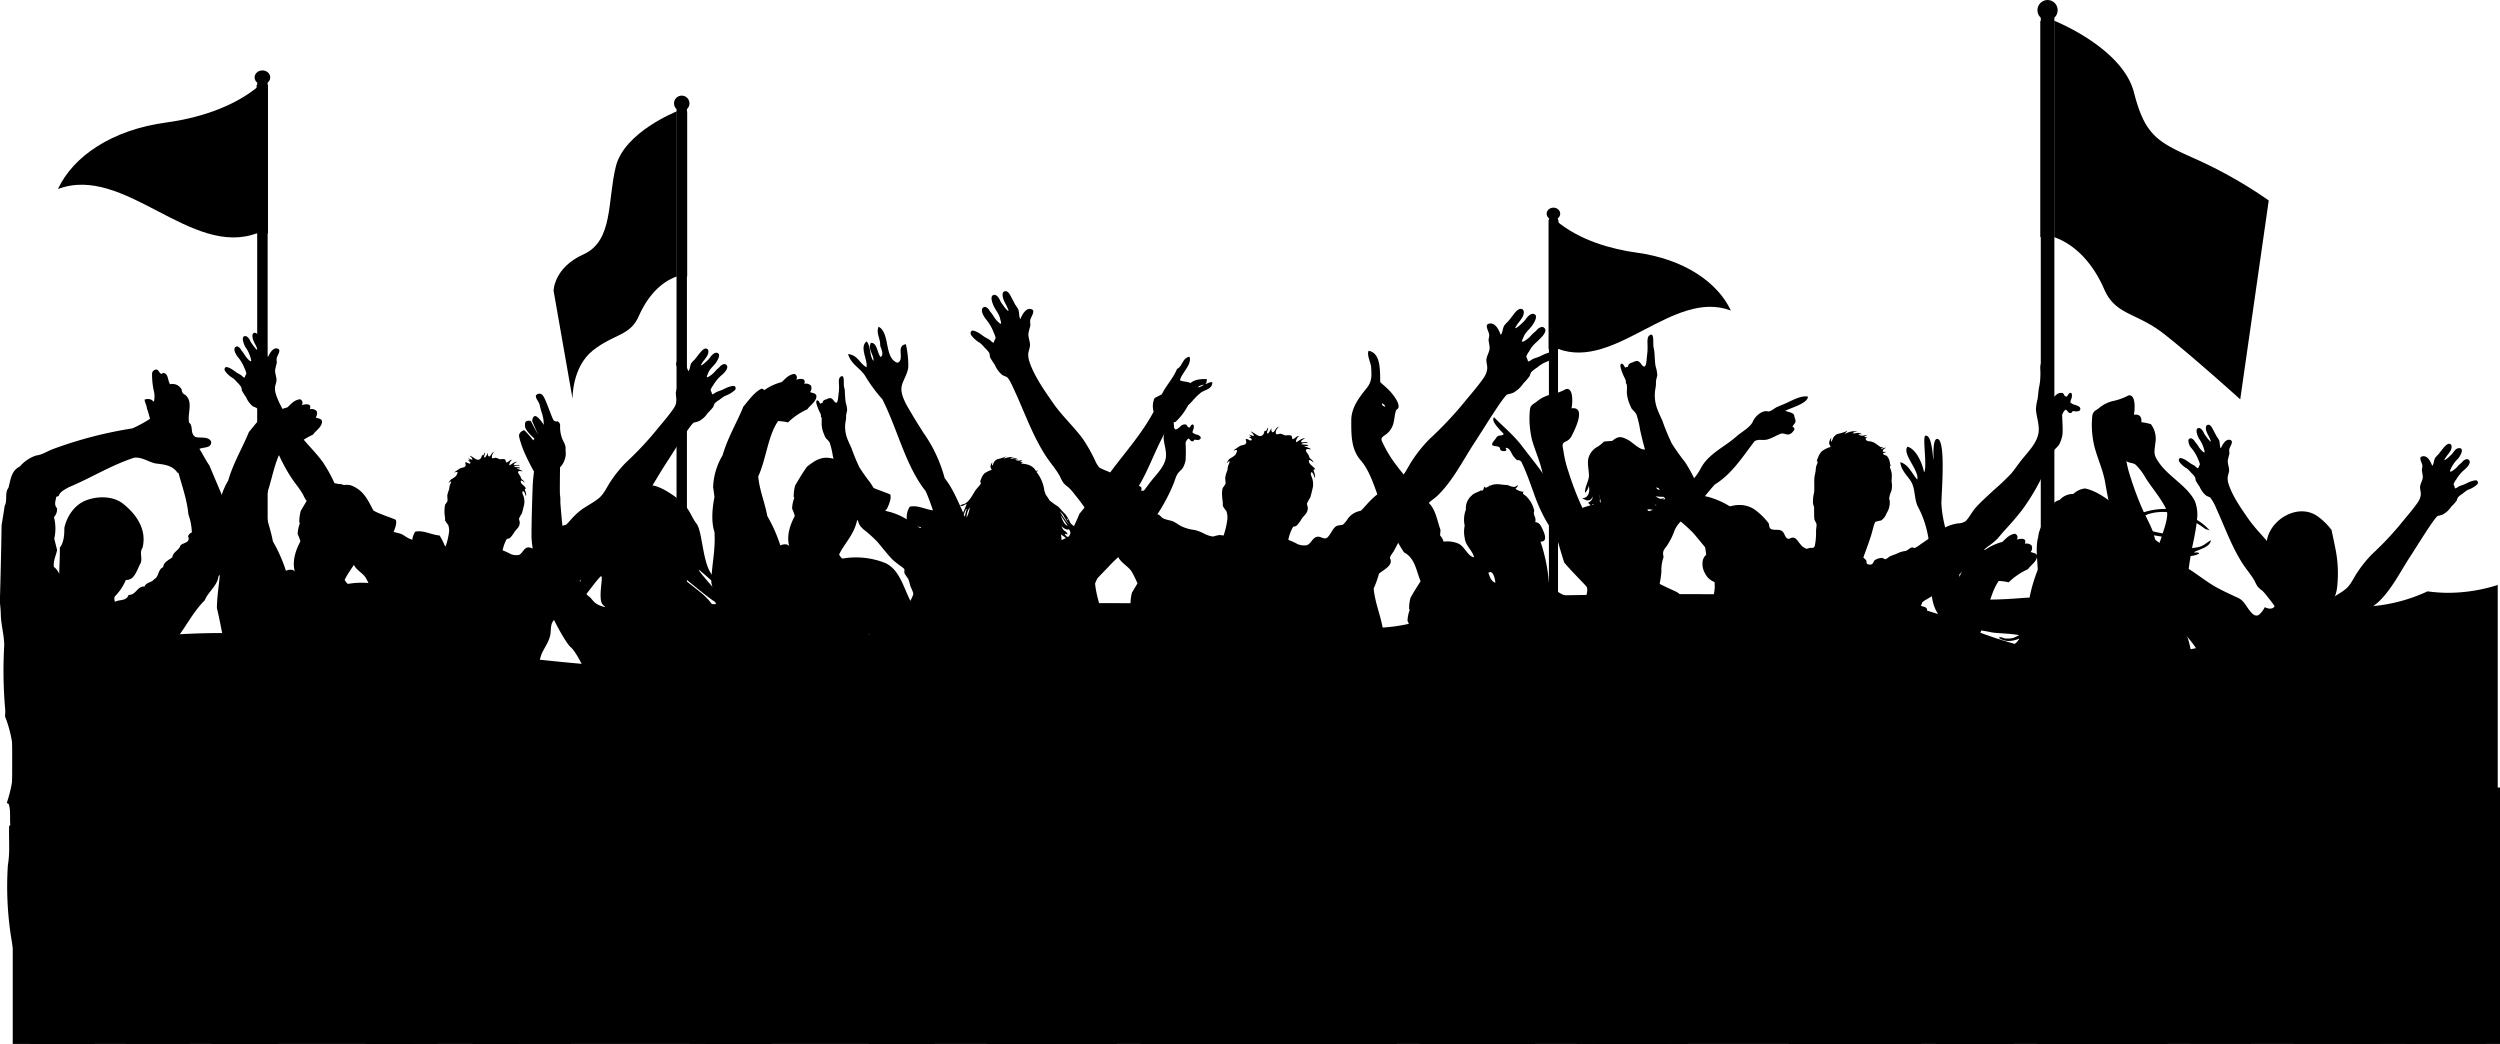 <svg id="Layer_1" data-name="Layer 1" xmlns="http://www.w3.org/2000/svg" viewBox="0 0 659.64 275.45"><defs><style>.cls-1{fill-rule:evenodd;}</style></defs><title>crowd1</title><path d="M473.83,234.43c-1.66-.39-4,0.91-5.5,1.6-0.9.42-1.83,0.75-2.73,1.17-0.58.26-1.72,1.28-2.33,1.12-1.54-.4-3.37,1.31-3.92,2.57-0.75,1.7-3,2.8-4.35,4-3.19,2.87-7.53,4.62-9.53,8.6a14.77,14.77,0,0,1-3.55,4.33c-0.83.78-1.71,1.49-2.59,2.22s-2.48,1-3.65,1.6a1.31,1.31,0,0,0,.06-0.53c-0.59.63-1.58,0-2.13-.38a17.9,17.9,0,0,0,2.26.13A3.75,3.75,0,0,0,437,259.5c-0.38-.37-1,0.13-1.16-0.57a6.14,6.14,0,0,1,1.44.18c-0.93-.48-2.36-1.09-2.71-1.94,0.75-.69,2,0.62,2.78-0.18-0.47-.13-1-0.05-1.44-0.17a0.67,0.67,0,0,1,.37-0.31,1.62,1.62,0,0,0-.83,0c-0.21-.15.83-0.67,0.28-0.69a3.4,3.4,0,0,0,.86-1.31,3.86,3.86,0,0,1-2.19-.08,4.46,4.46,0,0,0,2.16-.52c0.13-1.36-.55-0.57-1.3-0.56a0.78,0.78,0,0,1,.38-0.15,9,9,0,0,0-1.06.1,0.9,0.9,0,0,0,.61.05,1,1,0,0,1-1.37-.33,1.26,1.26,0,0,0,1.17-.07c0.79-.39.18-0.61,0.67-1.13-1,.81-2.7,0-3.41-0.78a8.26,8.26,0,0,0,3.09.19,14.71,14.71,0,0,1-2.93-.57,2,2,0,0,1-1.1-.94c-0.43-.84.24-1.3-0.88-1.38-1.3-.09-3-2-4.24-2.59-1.85-.94-2.48-0.85-4.07.38-0.74,0-1.41.1-2.11,0.15a10.25,10.25,0,0,1-1.62,1.33,4.8,4.8,0,0,0-2.47,3c-0.39,1.57.17,3.33,0.12,4.93-0.22,1.51-1.1,2.78-1.05,4.26A3.19,3.19,0,0,0,416,257.9c0.33,1.42.06,3.31-1.77,3.31,1.25,0.74,2.08,1,2.85-.4a1.94,1.94,0,0,1-1.16,1.55c-0.23.13,0.51,0.6,0.56,0.74a22.59,22.59,0,0,0-3.65,1.3,6.62,6.62,0,0,1-2.18.32c-1,0-1.61.56-1.92-.44a33.78,33.78,0,0,0-4.52-9.09c-1.81-2.66-3.88-5.13-5.81-7.7-2.16-2.86-4.89-5.07-7.4-7.62-1,1.07,2,3.68,2.57,4.43-0.64.7-1.41,0-2,1-0.28.52-1.54,1.63-.89,2s1.89,0,1.94,1c0,0.68,2.44.77,1.36-.34,1.09-.19,1.49,1.21,2,2a5.86,5.86,0,0,0,1.12,1.24,1.06,1.06,0,0,1,1.26.75c1.21,2.49,2.1,5.13,3.06,7.73a44.3,44.3,0,0,0,3,6.92c0.52,0.9,1.15,2.26,2.14,2.67a13.58,13.58,0,0,0,4.06.9,24.88,24.88,0,0,0,4,0c1.51-.11,2-0.56,2.4,1,0,2.35-1,4.3-1.85,6.41s-1.39,4.39,0,6.32c1.16,1.62-.32,4.65-1.25,6.14a29.1,29.1,0,0,0-2.81,4.73,11.23,11.23,0,0,0-.81,2.91,6.39,6.39,0,0,1-.47,1.68c-0.27.67-.07,1.17-0.32,1.86a39.26,39.26,0,0,0-2.21,7.69,42,42,0,0,0,1.07,8.85c1.16,5.17,3.2,10.07,3.57,15.4,0.19,2.84.21,5.68,0.32,8.51,0,1.39.13,2.78,0.26,4.17,0.07,0.67.14,1.33,0.24,2a4.86,4.86,0,0,0-.45.7,13.9,13.9,0,0,0-.06,4.49,5.93,5.93,0,0,0,.66,2.12c0.3,0.5,1.75.59,2.37,0.8,0.89,0.29,1.62.09,1.87,1s0.64,2,1,3c0.7,2.3.33,4.08,0,6.4a14.23,14.23,0,0,1-1.61,5c-1.17,2.29,3,2.17,4.16,2.21,1.87,0.08,4.56.29,3.81-2.41-0.25-.87-0.81-1.61-1.12-2.49-0.18-.51-0.23-2.46-0.53-2.74s0.12-1.2,0-1.76a12.55,12.55,0,0,1-.72-3.34c0-1.25,0-2.49.05-3.73,0-.5,0-1,0-1.49a7,7,0,0,0,1.29-1.16c1-1.2-.29-4.74-0.32-6.24,0-2.33.22-4.65,0.11-7-0.11-2.07-.77-4.08-0.75-6.16s0.27-4.29.2-6.43c-0.16-4.83-1.7-9.5-1.7-14.33,1.45,0,3.32,2,4.28,2.93a30.17,30.17,0,0,1,4.36,4.93c0.65,1,1.32,2,2,3s1.7,1.81,1.94,3c0.52,2.45,1.07,4.9,1.56,7.34a36.49,36.49,0,0,0,2.13,6.69,32.85,32.85,0,0,1,1.17,3.22,14.5,14.5,0,0,0,.38,3.24c0.27,0.91,1.49,1,2.33,1.11a24.4,24.4,0,0,0,1.07,2.71,14.2,14.2,0,0,1,1.56,5.87c0,1.71.26,3.48,0.27,5.22,0,1-.15,1.88.81,2.48a5.92,5.92,0,0,0,2.4,1.08,14.28,14.28,0,0,0,6-.82c2.92-1.08-1-2.71-1.92-3.5-1.21-1.06-2.68-2.71-2.94-4.23a6,6,0,0,0-1.18-2.39,13.57,13.57,0,0,1-.54-3c-0.1-1.1-.15-2.19-0.25-3.29s1.13-1.25,1.84-2,1.54-1.47,1.23-2.4a11.53,11.53,0,0,1-.88-2.84,0.24,0.24,0,0,0-.07.16,6.81,6.81,0,0,0-.49-2.54c-0.36-.66-0.48-0.31-0.65-1.2-0.13-.67-0.27-1.33-0.45-2-0.7-2.69-1.71-5.29-2.54-7.94s-1.06-5.4-2.27-7.86c-1.33-2.72-3-5.26-4.17-8.05a57.3,57.3,0,0,0-3.27-7.33,14.92,14.92,0,0,0-2.19-2.48c-0.45-1.49-1.11-2.91-1.63-4.38-0.86-2.44-.31-4.57.58-6.91,1-2.58,2.94-5.5,3.19-8.24a22.58,22.58,0,0,0,.48-3.28,10.65,10.65,0,0,1,.58-3.86c-0.33-1.32-.06-1.77.8-2.85a17.65,17.65,0,0,0,2.11-4.19c1.08-2.44,3.34-3.69,5.12-5.61s3.57-4.36,5.47-6.45c4.53-2.78,7.36-7.35,10.52-11.46,1.19-.63,2.15-0.08,3.42-0.45s2.21-1,3.35-1.45,1.75,0.67,2.86-.14a2.89,2.89,0,0,0,.88-1.06,0.83,0.83,0,0,0-.55-0.73c0.21-.32.44-0.62,0.68-0.93,0.4-.6-0.09-1.19-0.17-1.89-0.11-.92-1.67-1-2.39-1.34C469.16,237.42,473.77,236.25,473.83,234.43Zm-41.06,17.9c0.07,0.15.16,0.29,0.24,0.44C432.83,252.79,432.64,252.41,432.78,252.33Zm2.8,6.61a1.38,1.38,0,0,1-1.83-.54A8.62,8.62,0,0,1,435.57,258.94ZM433.14,252h0Zm-0.46-.36c0,0.11.44,0.2,0.23,0.29C432.88,251.84,432.49,251.75,432.68,251.65ZM413.14,354.89c-0.6-.15-0.09-1.38-0.07-1.88A9.43,9.43,0,0,0,413.14,354.89ZM413,352.11c0,0.46-.16-0.29,0,0h0Zm-0.17-.45c-0.15-1-.6-2.45.2-3C413.33,349.81,412.81,350.59,412.79,351.66Zm-2.89-51.47a1.07,1.07,0,0,1,.26-1.07A2.41,2.41,0,0,1,409.91,300.2Zm0.34-1.14s0,0,0,0h0Zm0.26-1.14c-0.21.42,0.19-.59,0,0h0Zm6.29-35c0.22,0,.22-0.18.45-0.17C417.28,262.95,416.86,263.07,416.79,262.93Zm-0.07-12.44h0Zm2.19,10.63c-0.08.3-.1-0.29,0,0h0Zm0,1.51h0Zm-0.15-2.11c-0.08.3-.1-0.29,0,0h0Zm0.09,0.3c-0.08.3-.1-0.29,0,0h0ZM419,262.4a1.83,1.83,0,0,1,0-1.13C419,261.69,419.3,262.19,419,262.4Zm29.4,80.15h0Zm0.17,0.83c0,0.92.68,1.56,0.47,2.47C448.89,345.16,448.39,344,448.61,343.38Zm-0.93-2.91a5.87,5.87,0,0,1,.59,1.87A2.6,2.6,0,0,1,447.69,340.46Zm-24.43-94.88h0Zm9,19.21c-0.07.3-.11-0.29,0,0h0Zm-0.77-.58a3,3,0,0,1,1.51.1C432.46,264.34,431.63,265,431.47,264.21Zm1.68-1.5c0.21,0.23-.24-0.19,0,0h0Zm0.23,0.15c0.11,0.14.46,0,.47,0.28A0.69,0.69,0,0,1,433.38,262.87Z" transform="translate(3.21 -129.77)"/><path d="M225.14,229.07a40.07,40.07,0,0,0,4.47,6.05c4,7.9,6.14,17.61,11.41,24.22,2.4,5.3,3.6,11.83,6.52,16.61a1.66,1.66,0,0,0,.09.32c-0.71.77-1.41,1.54-2.16,2.25a4.17,4.17,0,0,0-.54,1.13c0.1,0,.3-0.17.18,0,0.21,0,.24-0.16.44-0.16a5.81,5.81,0,0,1,2.22-2.71,0.85,0.85,0,0,0,.08.2,19.86,19.86,0,0,0-2.35,7.27,4.15,4.15,0,0,1-1.13.34c-0.14.14-.44,0.05-0.58,0.18-0.15-.05-0.17.06-0.32,0s-0.08.37,0,.16,0.05,0.09,0,.15a6.57,6.57,0,0,0,1.5,0c0.08,0.1-.08.22,0.12,0.27,2.17-.14,2.82-2.32,4.3-3.41a2.32,2.32,0,0,1-.35,1.6c-0.09.82-.25,1.2-0.31,2a7.75,7.75,0,0,0,.51,2.84,2.4,2.4,0,0,0,0,.32c-1.83,2.67-4.15,5.59-3.81,9.72,0.1,1.1.85,1.83,1,3.09-0.38,5.46.18,10.95-.38,16.11-0.29,2.65-.86,5.51-0.39,8.63a6.26,6.26,0,0,1,.39,2.45c0,0.45.78,0.15,0.76,0.64-0.42,3.07,1.6,5.43,1.54,8.38,0,1.5-.57,3.25-0.78,5a85.9,85.9,0,0,0-.52,9.41c0,1.21-.37,2.8.77,3.48,0.78,0.38.33-.55,1.15-0.4,0.59,0.19.74,0.82,1.42,0.9,2,8.51,4,16.88,5.88,25.51-2.08,8.29.34,14.57,2.18,21.25,0.21,0.74.4,1.54,0.6,2.36H273.9c-0.1-1-.2-1.93-0.23-2.88-0.12-2.83.11-5.25-.91-7.21-0.36-.7-1.14-1-1.28-1.67,1.23-7.7,6.5-15.9,2.95-24.09,1.29-6.84,2.57-13.74,4.23-20.23a8,8,0,0,0,2.81-1.15c-0.5-8.07.31-16.05-2.17-21.9a21.15,21.15,0,0,0-8.31-9.41c-0.41-1.41-1.76-2-2-3.48-0.27-1.26.21-2.62,0-4.37,0.51-2.32,2-3.68,3.07-5.42a7.16,7.16,0,0,1,.6-2.36,3.78,3.78,0,0,1,.86-0.22c0,0.39-.18.61-0.18,1a10.74,10.74,0,0,0,2.71,3.28,1.5,1.5,0,0,0,1.23.14s0,0,0-.05c0-.24-0.25-0.17-0.39-0.24s-0.23-.17-0.44-0.2a7.83,7.83,0,0,1-.91-2.54,14.78,14.78,0,0,0,2-3.91,1.25,1.25,0,0,1,.17-0.73,7.42,7.42,0,0,1,1.09.56c-0.42,1.44-1.18,2.4-1.28,4.24a6.26,6.26,0,0,0,2.65,4.27c0.21,0.05.39,0.14,0.52,0a2,2,0,0,0-.33-0.43c0.15-.12.5-0.22,0.42-0.46a2,2,0,0,1-.66.19,4.51,4.51,0,0,1-1.41-5.23c0.38-.4.58-1.07,0.94-1.5,0.43,0.68-.45,1.34-0.41,2,0.36,0.05.36-.38,0.66-0.42,0,0.2-.09.55,0.11,0.6,0.43-.24.44-1,0.76-1.46a7.91,7.91,0,0,0-1.4-7.06c0.34-.32,0-1.22.41-1.55a0.74,0.74,0,0,0,.61.22c0.06-1.08-.81-1.73-1.09-2.66,0.2-.43.24-1.08,0.43-1.49a1.07,1.07,0,0,0,1,.36c-0.12-.73-0.87-0.92-1.06-1.6a4.93,4.93,0,0,0-.33-2.55l0.36-.65a8.13,8.13,0,0,0,1.11,1c0.12-.78-0.49-1.14-0.49-1.65a5.79,5.79,0,0,1,1.2,1.57c0.19,0.43-.08,1.28.25,1.61a3.78,3.78,0,0,0-.66-3.69,5.62,5.62,0,0,0-.59-0.24l0.47-.81,0.14,0a16.06,16.06,0,0,1,1.57.36,2,2,0,0,0,1.44.26,4.22,4.22,0,0,0-1.61-.77,1.12,1.12,0,0,0-.74-0.63c2.28-2.29,4.58-4.56,6-7.7,1.48-3.67,4.41-5.88,5.89-9.54,5.57-5.51,7.5-14.68,12-21.25a4.12,4.12,0,0,1,1.27-.39,16.45,16.45,0,0,0,3.33-4.38c1.12-1,1.91-2.21,3.08-3.09,1-1.08,3.26-.93,3.32-3-0.85-.16-1.46.58-1.91,0.39,0.46-.08.35-0.77,0.51-1.17-1.55-.2-3.51.13-4.34,1-0.77-.43-2.07-0.33-2.82-0.77,0.63-2.17,3.15-4,2.55-6.18-1.91.27-1.84,2.53-3.32,3.22-1,2.51-2.84,4.27-4,6.69-0.65.34-1.32,0.67-1.92,1a5.31,5.31,0,0,0-.25,3.61c-3.24,6-7.62,10.81-11.53,16.1-2,2.56-1.87,7.31-4.34,9.4-1.59,1.57-2.89,3.43-4.35,5.12h0a2.71,2.71,0,0,1-.64-0.37,3.78,3.78,0,0,1-1.09-.91,11,11,0,0,0-1.37-2.34c-0.68-.6-1.21-1.35-1.88-2a18.46,18.46,0,0,1-2.27-1.63,14,14,0,0,0-1-1.5c-0.11-.34-0.22-0.68-0.35-1a10.1,10.1,0,0,0-2.36-5.33c0-.15-0.13-0.22-0.15-0.37-1.09-1.29-2.6-1.54-4.66-1.5,0,0-.06,0,0-0.06s0.1,0,.1,0a3.18,3.18,0,0,1-.87.11,3.56,3.56,0,0,0-1.31-.69,4.24,4.24,0,0,0-2.57.81,6.46,6.46,0,0,1-1.33,1.4,3.4,3.4,0,0,1-.79.86,3.72,3.72,0,0,1-1.63.38,1.07,1.07,0,0,0-.52.43c0.21,0.34.78,0.19,1.15,0.44a24.35,24.35,0,0,0-3.18,3.28c-0.88,1.35-1.59,2.93-2.92,3.66a2.57,2.57,0,0,0-1.2.52c0.62,0.31,1.14-.37,1.74-0.46-0.28.7-.57,1.35-0.86,2.1,0,0.06,0,.11-0.07.17-1.46-3.2-2.82-6.52-4.89-9.12a37.31,37.31,0,0,0-5.63-12c-1.08-1.75-2.19-3.43-3.32-5.42-1-1.64-2.65-4.33-2.44-6.44,0.18-1.74,1.63-3.45,1.8-5.54a25.19,25.19,0,0,0-.64-5.92c-2.77.39-.17,4-2.18,4.9-3.64-1.19-1.89-7.8-5-9.53-0.79,1.72.53,3.13,0.4,5,0.27,0.82,1.08,2.42.12,3-0.94-1.08-.89-3.84-2.57-3.73-0.93,1.7.93,3.29,0.65,4.76-1.08-1.46-.64-4-1.8-5.15-1.93,1.59.35,4.81,0,6.83-1.83-1-2.33-3.24-4.87-3.49C221.34,225.94,223.84,226.91,225.14,229.07Zm20.19,50.33a0.69,0.69,0,0,1,.24-0.58C245.76,279,245.36,279.21,245.33,279.4Zm69.16-48.15A4.74,4.74,0,0,1,313,232C312.82,231.65,313.88,231.34,314.5,231.26ZM280.09,269.4a2,2,0,0,0,.47.16c-0.25.28-.51,0.56-0.79,0.82A2.08,2.08,0,0,1,280.09,269.4Zm-5.53,31c0,0.42-.53.64-0.51,1.28A0.84,0.84,0,0,1,274.56,300.39Zm2.36-28.08c-0.07-.52-0.12-1-0.15-1.58,0.33,0.36.79,0.58,1.15,0.92a1,1,0,0,1,.17.06C277.7,271.89,277.29,272.09,276.92,272.31Zm2.42-1.52c-0.18.18-.36,0.37-0.56,0.53a0.45,0.45,0,0,0-.22.14,1.56,1.56,0,0,1-.84-0.88c0.32,0,.44.18,0.77,0.18a1.63,1.63,0,0,0-.92-1,3.73,3.73,0,0,1-.7-1.11c0.52,0.37,1.22,1.05,2,.77A3.7,3.7,0,0,1,279.34,270.79Zm-2.7-5.09a31.62,31.62,0,0,1,1.85,2.83C277.46,268.11,277.08,266.76,276.64,265.7Zm2,1.31c-0.24.07-.34-0.33-0.41-0.53A1.68,1.68,0,0,1,278.65,267Zm-2.06-2.21a8.92,8.92,0,0,1,.72.82,18.29,18.29,0,0,0,1.74,2.72,16.08,16.08,0,0,1-2.55-3.61A0.07,0.07,0,0,1,276.59,264.79Zm0.52,32.4a5.38,5.38,0,0,1-.22,1.65,9.55,9.55,0,0,0-.43-2.33C276.68,296.73,276.86,297,277.11,297.19Zm-0.74,1.75a2.2,2.2,0,0,1-.19.88l-0.75.56a4,4,0,0,1-.9,1.09C274.89,300.28,275.8,299.84,276.37,298.94Zm-2.24-5a4.49,4.49,0,0,1,.59,4.6,2.94,2.94,0,0,1-1.54,1A53.17,53.17,0,0,1,274.13,294Zm-9.3,61a1,1,0,0,0,.77-0.25c0.11,0,.12,0,0.12.13,0.62,5.2-1,11.49.65,15.84-3.31,7.2,1.08,15.14,1,23.32a6.86,6.86,0,0,1-.5,1.06A27.83,27.83,0,0,0,264,381.71C265.58,373.56,262.89,363.21,264.82,354.93Zm-12.16-91.29a8.05,8.05,0,0,1-.84,2.69A5,5,0,0,1,252.67,263.63Zm-0.93.4a0.14,0.14,0,0,1,.09.15c-0.19.58-.33,1.27-0.47,1.91a5.87,5.87,0,0,0-.27-0.57A13.19,13.19,0,0,1,251.74,264ZM249,280c-0.63.89-1.4,1.62-2,2.54a0.68,0.68,0,0,0,.09.3,2.9,2.9,0,0,1-1,.8,9.11,9.11,0,0,1,2.26-5C248.59,279.07,248.79,279.53,249,280Z" transform="translate(3.21 -129.77)"/><path d="M245.68,278.7h0Z" transform="translate(3.21 -129.77)"/><path d="M245.73,278.61c0.11-.23.23,0,0,0h0Z" transform="translate(3.21 -129.77)"/><path d="M276.94,269.64c0.07-.1.22,0.11,0.2,0.23A0.73,0.73,0,0,1,276.94,269.64Z" transform="translate(3.21 -129.77)"/><path d="M277.89,265.92h0Z" transform="translate(3.21 -129.77)"/><path d="M277.71,265.81s0,0,0,0h0Z" transform="translate(3.21 -129.77)"/><path d="M247.06,279.13h0l0,0Z" transform="translate(3.21 -129.77)"/><path d="M272.79,300.6l0-.08,0.07,0Z" transform="translate(3.21 -129.77)"/><path d="M311.29,233.06h0Z" transform="translate(3.21 -129.77)"/><path d="M138.25,277.93c0.2,0.83.42,1.66,0.62,2.51-0.72.46-1.43,0.93-2.14,1.36l2.17-1.23a37.08,37.08,0,0,1,.86,4.31,19,19,0,0,0,1.38,4.45c-1.4,1.57-2.49,2.85-2.82,3.35l2.95-3c1.89,4.5,5,9.93,6.07,10.82,1.55,1.28,3.93,6.29,4.72,8.59a32.94,32.94,0,0,1,1.18,6.81c0,0.33,1.11,7,1.11,7-0.1,2.21.16,2.81-1.13,4.32s-2.63,6.64-3.95,10.3a24.49,24.49,0,0,1-4.89,8.7,10.87,10.87,0,0,0-2.75,8.82c0.27,2.86-3.2,12.91-4.34,15.53s-2.48,10.63-2.59,14-1.78,11.2-3,13.72c-0.54,1.15-1.64,3.91-2.78,6.89h18.52a28.28,28.28,0,0,0,.47-5,4.66,4.66,0,0,1,.54-2.66,0.91,0.91,0,0,0,.34-0.54c0.25-.5,2.07-4.05,1.84-5.12s-0.52-2.16-.08-2.57a5.85,5.85,0,0,0,1.2-2.67c0.29-1.22,1.5-3.74,2.31-6s4.84-7.57,5.29-8.33,3.21-4.67,3.92-4.59,2.52,2,4.13,4.2,3.53,7.42,4.84,10.51a92.51,92.51,0,0,1,3.15,9.23c0.68,2.35,1.86,9.44,2.63,11.77a8.92,8.92,0,0,0,.85,1.74h18.32a4.26,4.26,0,0,1-1-.83c-0.63-.85.15-3.42,0.47-4.11s0-1.35-.43-3-1.81-5.55-2.25-7.28-1.62-8.13-2.22-10.22-1.32-8.82-2-10.73-1.09-9.21-1.43-12.11a7,7,0,0,0-2.35-4.56c-0.1-.06-0.41-4.07-0.41-4.07s0.09-.57.22-1.33a2.88,2.88,0,0,0-.29-1.59s-0.38-5.36-.27-5.36,0.56-.09.56-0.09,0.14,0,.14-1,0.18-3.37.22-4.88,0.56-5.55.56-6.85a70.32,70.32,0,0,1,1-8.11,72.05,72.05,0,0,0,1.3-9.05c0.06-2.35,3.59-6.16,4.67-7.5s1.55-1.59,5.42-1.87,6.78-3.53,7.6-4.07,6-4.88,6.87-6.33,0.11-2.2-.55-3.28a30.63,30.63,0,0,0-2.58-3.64c-1.21-1.46-6.2-6.46-8-8.48s-5.71-5.66-6.57-6.8-0.5-2.38-.25-3.81a6.15,6.15,0,0,0-.49-3,10.64,10.64,0,0,0-1.5-1.59,2.8,2.8,0,0,0-1.79-.93c-1-.16-0.62.24-1.36,0.49a0.82,0.82,0,0,1-1.21-.36c-0.29-.42-0.16-0.52-0.45-1a0.74,0.74,0,0,0-1-.15c-0.89.36-.47,3.1-0.64,3.45s0.47,0.31.7,0.67,0.79,1.22,1.33,2.13-0.32,1.17-.2,1.71a2.94,2.94,0,0,1,.08,1.3c-0.08.31-.45,0.33-1,0.08s-0.1-.78-0.57-1.35a1.47,1.47,0,0,0-1-.76,0.82,0.82,0,0,0-.91.39c-0.31.52,0.05,1.87,0.48,2.88a6.8,6.8,0,0,0,3,2.65c1.12,0.57,4.08,4.9,4.92,5.83s4.95,6.91,5.6,8.07a20.84,20.84,0,0,1,1.44,3.42c0.19,0.6-.71.7-0.71,0.7l-8,.14a48.73,48.73,0,0,1-7.64-7.48c-2.61-3.16-2.5-11.45-4.15-13.58s-1.71-4.2-5.15-6.74-6.16-3.8-8.51-3.35-5.41,2.12-6,3.08a49.25,49.25,0,0,1-3.77,5.18c-1.46,1.59-9.57,7.4-10.31,8a8.84,8.84,0,0,1-1.39.64c-0.22-2.23,0-5-.13-5.54-0.17-.73-0.65-6.76-0.65-6.76a11.48,11.48,0,0,0-.08-2c-0.11,0,0-7.34,0-7.34a5,5,0,0,0,1.18-1.91,4.82,4.82,0,0,0,.28-2.47c0-1.12.14-1.09-.76-2.88a8.33,8.33,0,0,1-.67-3.87,1.25,1.25,0,0,0-.67-1,1.22,1.22,0,0,1-1-.23c-0.45-.39-2.15-5.81-2.87-6.53a1.08,1.08,0,0,0-1.64-.29c-0.55.34,0,1.2,0.44,1.92s0.24,0.78.89,2.86a9.31,9.31,0,0,1,.52,3.22c-0.13-.34-1.55-2.36-2.26-2.35s-0.79,1.33-.79,1.33l1.6,3.66s-1.82-3.4-1.92-3.6a1.19,1.19,0,0,0-1.14-.05c-0.37.16-.51,0.49-0.41,1.51s2.46,3.11,2.46,3.11l-0.32.45a23.5,23.5,0,0,0-2.2-2.53c-0.52-.33-0.33,0-0.68.05a1.74,1.74,0,0,0-.82.94c-0.19.33,0.31,1.91,1,3.86a57.22,57.22,0,0,0,2.91,5.91s-0.29,2.26-.35,3.91-0.36,10-.3,13.65a28.16,28.16,0,0,0,.95,5.69c-4.41,1.62-8.87,3.23-9.06,3.33S133.49,279.59,138.25,277.93Zm53.45,11.13-2.91.06c-2.8-3.11-6.9-7.74-7.54-8.78C180.41,279,187.74,286.15,191.7,289.06Zm-15.88-8.11c2.41,2,7.54,6.29,9.54,7.57l1,0.66-1.71,0a17.54,17.54,0,0,0-2.88-3c-2.34-1.88-4.62-3.6-6-4.86v-0.45Zm-26.78.52A29.79,29.79,0,0,0,152,278s-1,2.39-2.16,5.31C149.48,282.57,149.22,281.91,149,281.46Zm6.36,0.34c0.69,0-1,6.2.51,7.58,0.21,0.2.41,0.39,0.63,0.59a6.83,6.83,0,0,1-1-.27c-2.38-.8-2.27-1.84-3.48-2.66a2.91,2.91,0,0,1-.54-0.54C153.43,284,155.14,281.79,155.4,281.8Zm-2.57-9.16c0.07-.1-0.68,5.69-2.94,7.63-0.28.24-.62,0.55-1,0.89-0.62-1.25-1.86-2.4-2.83-4a3.32,3.32,0,0,1-.24-0.58c1.64-1,2.95-1.8,3.56-2.26C152,272.4,152.76,272.75,152.84,272.64Zm-4.77,1.43c0.8-.51-0.36.35-2.41,1.78,0-.19-0.06-0.4-0.1-0.62A17.34,17.34,0,0,0,148.07,274.07Z" transform="translate(3.21 -129.77)"/><path d="M136.73,281.8l-5.2,2.91A46.09,46.09,0,0,0,136.73,281.8Z" transform="translate(3.21 -129.77)"/><path d="M531.48,269.42a0.2,0.2,0,0,0-.17,0C531.34,269.47,531.42,269.42,531.48,269.42Z" transform="translate(3.21 -129.77)"/><path d="M567.49,267.9c0-.1-0.13-0.05-0.18-0.06S567.42,267.89,567.49,267.9Z" transform="translate(3.21 -129.77)"/><path d="M498.2,251.71c0.14,1.91,1.54,3.26,2.59,4.74,1.54,2.14.91,4.93,2.15,7.2,2.41,4.58,3,9.06,3.34,14.23,0.21,4.2-.72,10.47,2,14s9.66,3.81,13.87,4.71c1.61,0.34,4.79.26,7.43,0.77-0.51.25-1,.49-1.59,0.74a7.42,7.42,0,0,1-2.13.13c-0.59-.08-1.25-0.6-1.66-0.17,1.61,1.16,3.37,1,5.45.21-0.61,1-1.78,2.12-3,2-1-.13-1.55-1-2.21-1.88-0.42,1.48,1.37,2.64,2.68,2.68a6.83,6.83,0,0,0,2.36-1.14c0,1.4-.3,3.18-0.26,4.82a17.85,17.85,0,0,1,.24,4.77c-0.25.51-1,.73-1.2,1.28,0.4,0.05.74-.31,1-0.21a3.19,3.19,0,0,1-1.33,2.71c-2.12.64-3.28-.92-4.77-1.7,0.18,1,1.32,1.06,1.76,1.91a6.76,6.76,0,0,0,3.13.5c1.68-.76,2.22-2.32,2.2-4.25,0.54-.78,1-1.57,1.6-2.33-0.17,2-.45,4-1.7,5.23-0.13.28,0.15,0.24,0.2,0.5-0.86,1.81-2.55,3.9-5.25,3.74,0.17,0.54.71,0.3,1,.55,0.63-.1,1.16-0.46,1.55-0.25,2.22-1.32,3.28-3.42,4.17-5.67a18.74,18.74,0,0,0,1.87-6.3,4.84,4.84,0,0,1,.64,1.77c0.42,5.4-.21,10.07-2.34,13.7,0.47,0.12.6-.6,1-0.76,1.65-2.62,1.92-6.21,2.29-9.73,0.18,1,.36,2,0.52,3,0.89,5.24,2.42,9.13.22,14.1A47.86,47.86,0,0,0,532.66,341a20.6,20.6,0,0,0,0,6.7c0.61,3.58-1.72,8.61-2,12.27-1,11.73,3.2,22.51,3.47,34.08,0.06,2.75-.77,5.44-0.57,8.19a9.31,9.31,0,0,0,.91,3h13.19c-0.44-1.23-.88-2.47-1.3-3.74-0.92-2.77.9-8.43,1.22-11.36,0.91-8.59,1-20.22,5.56-27.75,0-1.17,1.6.76,1.77,1a5.4,5.4,0,0,1,.07,2.91,57.18,57.18,0,0,0,.36,7.65,76.48,76.48,0,0,1-.47,19.74c-0.62,3.93-1.26,7.73-2.09,11.54h16c0.08-2.45-.31-5.14-0.24-6.64,0.21-5.71.29-11.43,0.92-17.1s1.61-11.2.84-16.81a25.49,25.49,0,0,0-.95-4.18,20.11,20.11,0,0,0,1.6-3c0.77-2.19.21-4.84-.27-7-0.81-3.66-1.39-9.29-4-11.94-3.53-3.61-3-5.16-1.35-9.87,2.18-6.4,3.5-13.13,5.09-19.58,0.53,0.18,1.08.34,1.61,0.47a3.71,3.71,0,0,0,1-.76,17.74,17.74,0,0,0,1.32,1.77c-0.78-2.84-1.56-4.74-2.34-7.56,0.16-.52.32-1,0.45-1.53,0.11,0.4.2,0.81,0.3,1.14,2.15,6.7,5.53,11.65,8.77,16,0.31-.06.81,0.82,0.88,0.41a4.2,4.2,0,0,0-.12-0.44,2.16,2.16,0,0,1-.32-0.85,48.08,48.08,0,0,1-5-8.45c2,2,4.12,5.31,6.48,7.28,0.45,0.07.84,0.81,1.22,0.48-0.14,0-.08-0.24,0-0.07,0.29,0.07.06,0,0-.17a0.78,0.78,0,0,1-.3-0.28,1.56,1.56,0,0,1-.54-0.59,36.56,36.56,0,0,1-3.72-4.25,40.41,40.41,0,0,1-4.53-6.62c-0.54-2.14-.86-5.69-2-8.12,0.09-.51.17-1,0.21-1.55a0.31,0.31,0,0,1,.12.12c0-.2-0.05-0.37-0.08-0.56a16.67,16.67,0,0,0,0-2.73c0.46,1.08.9,2.22,1.36,3.34,0.93,2.66,1,5.5,1.67,8,0.46-1.42.08-3.6-.3-5.79a36.15,36.15,0,0,0-2.88-7.74c0-1.26-.08-2.47,0-3.67,0.83,1,1.63,2.12,2.46,3.16,2,4.49,3.9,7.29,5.36,12.91,0.75,0.69.71,2.28,1.48,2.83a16.09,16.09,0,0,1-.38-1.93,39.7,39.7,0,0,1-1.29-6.26c-0.71-3.3-2-5.28-3.16-7.56,2.32,2,4.77,4.83,7.33,6.74a1.29,1.29,0,0,0,.2,1c0.4,0.08.46-.15,0.56-0.43a1.11,1.11,0,0,0,1,.18c-3.21-3.06-6.54-5.83-9.43-9.59,3.32,2.57,6.29,5.92,9.7,8.3,0.51,0.09.71,0.54,1.24,0.31,0.19-.17-0.53-0.57-0.74-0.71a9.42,9.42,0,0,1-.93-0.87c-0.69-.38-1.25-1.08-1.94-1.48-1.23-1.18-2.46-2.33-3.67-3.52-2.44-2.36-5-4.33-7.2-7.35,2.14,0.8,4.32,3.46,6.75,3.57-2.17-1.87-4.55-3.33-6.84-4.95,0.16-1.39.38-2.81,0.62-4.27a5.75,5.75,0,0,0,2.27-.64c-0.3-.52-1-0.12-1.4-0.35,1.7-.9,4.17-1.29,4.49-3.15-1,.44-1.87,1.53-3.42,1.82-0.53.1-1.05,0.17-1.56,0.24,0.36-1.83.93-4.26,1.19-6.6a26.2,26.2,0,0,1,2.37,1.6,6.2,6.2,0,0,1,1.1.34,14.23,14.23,0,0,0-3.37-2.78,9.8,9.8,0,0,0-.54-4.93c-1.9-3.84-6.56-6.29-9.14-9.71-1.91-2.58-1.6-2.94-1.29-5.69a6.33,6.33,0,0,0-1.2-4.95c-3.51-.92-4.11-0.6-6.84.81-0.39-.42-3-4.37-3.69-3.48-1.19,1.5,2.26,4.38,2.53,5.83,0.38,2.31-.5,4.2,1.28,6.35,0.76,0.92,1.86.52,2.76,1.25A16,16,0,0,1,563,256c1.59,2.49,4.06,5.35,5.32,8.05a18.78,18.78,0,0,0-6.5,1.1,7.12,7.12,0,0,1-3.4.5c-3.76-2.46-7-6-11.47-7a5.42,5.42,0,0,0-3.12,1.46,4.63,4.63,0,0,0-3.57,1.57,3.29,3.29,0,0,0-2.55,3c-1.06,2.23-2.86,4-3.12,6.74-0.72,2.58-.25,5.61-0.13,8.71a41,41,0,0,0-2.16,7.34l-0.66,0c-2.2.12-16.7,1.58-17-1.1-0.84-8.1-5.13-15.37-5.59-23.58-0.1-1.68,1.29-16.69-1-17.2-1.48-.31-1,5.1-1.11,5.49-0.22-.89-0.37-6.63-2.11-6.35-0.87.15,0.55,8.34-.36,9.67-0.4-2.14-2-6.14-4.38-6.77-1.5,1.9,3.15,6.24,2.59,8.69C501.26,254.72,500.4,252.36,498.2,251.71ZM566.59,273a9,9,0,0,1-2.32-2.07c1,0.09,1.94.27,2.88,0.43C567,271.95,566.76,272.5,566.59,273Zm-3.15-7.52a12.79,12.79,0,0,1,5.15-.57c0.19,1.34-.45,3.49-1.16,5.6a34.24,34.24,0,0,1-4.76-1.17c-0.89-.91-1.83-1.69-2.71-2.59C561.15,266.17,562.22,266.11,563.43,265.51Z" transform="translate(3.21 -129.77)"/><path class="cls-1" d="M255.38,220.26a12.18,12.18,0,0,1,1.28,1.31,7.24,7.24,0,0,1,1.17,1.34A6.06,6.06,0,0,1,258,224a17.66,17.66,0,0,0,1.26,2,7.07,7.07,0,0,0,2,2.72c0.26,0.18,1,.38,1.28.61,0.64,0.52,1.53,2.64,1.93,3.49,2.73,5.88,4.8,12,8.38,17.43,1.18,1.79,2.64,3.39,3.65,5.29a9.34,9.34,0,0,0,.88,1.63,7.12,7.12,0,0,0,1.35,1.21,14.52,14.52,0,0,1,1.74,2c2.06,2.47,3.77,5.2,5.65,7.81,1.58,2.21,4.45,4.43,5.46,7,0.12,0.32,0,.9.18,1.36,0.64,1.62,2.53,2.5,3.53,3.88a24.87,24.87,0,0,1,1.51,3c0.23,0.44.63,0.83,0.91,1.33,0.56,1,.72,2.25,1.3,3a5,5,0,0,0,1.06.76,4.8,4.8,0,0,1,1.07.76,8.54,8.54,0,0,1,.58,1.71c0.88,2.79.28,4.91,0.23,7.63-0.06,2.09,1.69,3.63,1.2,5.83-0.11.48-.43,0.76-0.5,1.25-0.56,2.83.52,5.38-.65,8.13-1.5,3.64-1.07,8.3-1,12.18,0.08,3.31.43,5.88-1.3,8.91-0.28.5-.89,1.63-1.13,2.1-0.51.92,1.76,1.58,3.55,2.48-0.19-.1-0.61,3.93-0.74,4.18a28.9,28.9,0,0,1-2.37,3.68c-0.62.77-1.37,1.45-2.11,2.26-1.13,1.22-1.42,3-2.06,4.75-0.19.55-.52,1-0.69,1.54a4.7,4.7,0,0,0-.15,1.13c0,0.4.2,0.74,0.22,1.16a10.85,10.85,0,0,1-1,3.66,10.06,10.06,0,0,0-.53,3.83,31.45,31.45,0,0,1-.57,6.17c-0.13.71-.12,1.38-0.23,2a5.94,5.94,0,0,1-1,1.83c-0.57.94-1.34,1.87-1.06,3.34,0.19,0.91.72,1.58,0.88,2.51a7.32,7.32,0,0,1-.25,4.18,23.61,23.61,0,0,0-1.81,4.78,16.79,16.79,0,0,0,.16,4.11,11.83,11.83,0,0,1,.12,4.06c-0.22.88-.72,2-0.5,2.86,0.57,2.12,4.83,1.89,6.32,1.9,0.77,0,3-.16,3,0.36s-0.09.92-.13,1.45h17a18.4,18.4,0,0,1,1.23-6.36,11.77,11.77,0,0,0,.31-3.7,22.68,22.68,0,0,1,.84-5.39c0.35-1.34.82-3.34,2-4.17a4.71,4.71,0,0,1,1.08,2.72,39.62,39.62,0,0,0,.86,6.35c0.44,1.77,2.46,2.94,2.52,4.84,0.06,1.7-1.66,4-1,5.71h25.81a11.56,11.56,0,0,1-.13-1.78c0.07-1,.42-2,0.56-3a9.32,9.32,0,0,0-.24-3.4c-0.2-1-.27-2.07-0.5-3.16a42.14,42.14,0,0,1-.18-10.91c0.22-1.76.78-1.31,0.72-3.1s-0.73-2.91-.92-4.61,0.62-3.11.65-4.69c0-3.09-1-6.32-1.65-9.34a7,7,0,0,1,0-2.8c0.2-1.18.9-2.23,0.87-3.4a10.92,10.92,0,0,0-1.06-2.8c-0.76-2.15-.11-4.5-0.77-6.65-0.21-.69-0.89-1.3-1.16-2.13-0.2-.67-0.18-2.07-0.43-2.78s-1.51-.31-1.78-0.57a6.77,6.77,0,0,1-.54-2.9c1-1.19,3.61.66,4.37-1.69a7.51,7.51,0,0,0-.08-2,21,21,0,0,1,.53-6.85c0.37-1.31,1.72-1.7,1.71-3.59,0-.92-0.3-1.94-0.42-3-0.29-2.57-.58-5.32-0.69-7.91a25.38,25.38,0,0,1,1.38-8.48c0.92-2,2.23-3.61,2.65-5.88,0.23-1.28,0-3,.82-4,1.16-1.59,2.26-3.23,3.38-4.89,0.59-.87,1.46-1.39,2.08-2.22,1-1.33,1.3-3.3,2.14-4.59,1-1.45,4.27-2.52,4.18-4.31,0-.37-0.25-0.71-0.22-1a7.71,7.71,0,0,1,.89-1.42c1.68-3,3.64-7.43,6.24-9.68a12.78,12.78,0,0,0,1.58-1.06c0.59-.62,1-1.65,1.65-2.29s1.44-1.11,2.11-1.74c4.08-3.88,6.76-9.36,9.81-14,2.43-3.7,7.86-12.64,8.75-12.8a7.73,7.73,0,0,0,1.53-.44,7.53,7.53,0,0,0,2.63-2.45A16.82,16.82,0,0,0,400.4,229a6.88,6.88,0,0,1,.38-1,7.5,7.5,0,0,1,1.5-1.19,12.19,12.19,0,0,1,1.61-1.14c1.14-.58,2.11-0.77,2.92-1.68a0.8,0.8,0,0,0,.1-1.22c-0.43-.34-1.94.2-2.42,0.38-0.65.26-1.37,0.71-2.3,1a6.79,6.79,0,0,0-1.19.48,3,3,0,0,1-1,.54,4.86,4.86,0,0,1-.22-0.69,1.58,1.58,0,0,1-.26-0.67,5.32,5.32,0,0,1,.8-1.41c0.77-1.53,1.66-2.09,2.84-3.28,0.54-.54,1.55-1.55,1.37-2.43a1,1,0,0,0-.92-0.66,2.41,2.41,0,0,0-1.43.94c-0.33.31-.78,0.67-1.21,1.1a7.66,7.66,0,0,1-2.16,1.79c-0.79.31-.33-0.43-0.09-1,0.57-1.44,1.22-1.75,2.2-3,0.53-.68,1.8-2.67.75-3.18-0.78-.39-1.55.42-1.84,0.72s-0.53.74-.89,1.11c-0.54.53-2.08,2.05-2.38,1.82a10.64,10.64,0,0,1,.94-1.48,9.7,9.7,0,0,0,1.09-1.57c0.35-.75.48-1.83-0.38-2-1-.19-1.91,1.32-2.47,2-0.36.45-.66,0.87-1,1.26a13.18,13.18,0,0,0-1.08,1.16,5.14,5.14,0,0,0-.39,1.29c-0.06.15-.4,1.44-0.56,1-0.4-1.06-1.36-3.31-3.13-2.79-1.15.33,0.07,2,.14,2.9,0.06,0.62-.19,1-0.16,1.54a14.94,14.94,0,0,1,.29,2c-0.09,1.07-.75,2-0.86,2.92-0.07.74,0.23,1.52,0.22,2.33a4.56,4.56,0,0,1-.46,1.75c-0.77,1.66-4.82,6.25-5.82,7.53a97.51,97.51,0,0,1-9,9.49,37.24,37.24,0,0,0-4.53,5.62c-1,1.49-2,3.79-3.39,5-1.62,1.45-3.71,2.39-5.52,3.72-2.6,1.91-4.13,4.35-4.77,4.57a5.3,5.3,0,0,0-3.22,1.95,7.63,7.63,0,0,1-1.32,1.64c-0.34.2-1.09,0.15-1.58,0.34-1.32.49-1.88,3.11-3.07,3.32-0.57.1-1.32-.46-2-0.44-1.4.05-1.75,1.87-2.92,2.24a4.46,4.46,0,0,1-2.39-.26,20.42,20.42,0,0,0-2.5-1.15,11.23,11.23,0,0,1,1.23-3.37c0.13-.21.57-0.06,1-0.41a9.55,9.55,0,0,0,1.31-1.78c0.66-1,1.65-1.47,1.6-3a6.35,6.35,0,0,1-.23-1,11.35,11.35,0,0,1,.87-1.59c0.24-.75.54-2,0.71-2.8a5.2,5.2,0,0,0-.47-3c-0.25-.82.12-1.32,0.59-0.36a8.32,8.32,0,0,1,.4,1.07c0.3-1.16-.7-2.18-0.19-2.35,0.2-.07.23,0.08,0.26,0,0.07-.27-1.09-1.08-1.32-1.41a1.19,1.19,0,0,1-.32-1c0.4-.26,1.12.62,1.18,0.57a1.3,1.3,0,0,0-.41-0.66c-0.14-.15-0.48-0.38-0.57-0.52s-0.16-.48-0.3-0.76c-0.32-.57-1.28-1.47-0.19-1.6,0.21,0,1.1.26,0.69-.07a7.9,7.9,0,0,0-1.5-.6c-0.57-.22,1,0,0.9-0.29s-2.66-.12-1.5-0.49a1.87,1.87,0,0,1,1.41-.08c-0.3-.68-1.36,0-1.73-0.31s1-.94,1-1c-1,0-1.5.65-2.26,1-0.35.19,0-.76,0.14-1a3.51,3.51,0,0,1,.58-0.62,1.57,1.57,0,0,0-.91.38,3,3,0,0,1-.82.51c-0.18-.08-0.11-0.83-0.44-1a4.09,4.09,0,0,0-1.48,0,11.18,11.18,0,0,0-1.3-.47c-0.33,0-1.09.34-1.19,0-0.28-1,.69-1.64.78-1.85a1.62,1.62,0,0,0-.89.7c-0.12.17-.48,0.9-0.83,0.76a0.83,0.83,0,0,1-.24-0.9c0-.53-0.71,1.52-1.08,1.21s0.46-1.22.08-1.5a3.08,3.08,0,0,1-.43.84,3.36,3.36,0,0,0-.36,0c-0.14.15-.14,0.56-0.27,0.76-0.58.9-1.29,0.71-2.17,0.07-0.21-.15-1.77-1.1-1-0.39a1.5,1.5,0,0,1,.58.93,3.16,3.16,0,0,1-1.09-.41c-0.3.1,0.42,0.4,0.32,0.55a1.13,1.13,0,0,1-.53.07c-0.12.08,1.07,0.52,0.66,0.87s-1-.55-1.53-0.23a3.79,3.79,0,0,1,.18.84c-0.14.66-.84,0.62-1.52,0.85a4.8,4.8,0,0,0-1,.65,4.09,4.09,0,0,0-.72.5c-0.49.56,0.49-.32,0.81,0.12a2.63,2.63,0,0,1-.52,1.19,7,7,0,0,1-1.37.93,2.66,2.66,0,0,0-.81,1.17c0.05,0.2.44-.68,0.75-0.38a5.65,5.65,0,0,1-.44,1.15c-0.06.27-.14,1-0.23,1.3a8.72,8.72,0,0,0-.5,1.67c-0.05.57,0.11,1.35,0.06,1.74a7.37,7.37,0,0,1-.71,1.07c-0.41,1.12-.12,2.85,0,4,0,0.24,0,.59,0,0.78a6.53,6.53,0,0,0,.92,1.33,5.16,5.16,0,0,1,.29,2.05,21.38,21.38,0,0,1-1,4.42,10,10,0,0,1-1-.13,11.28,11.28,0,0,0-1.79.41,7.09,7.09,0,0,1-2.46-.83,11.19,11.19,0,0,0-2.4-.9,11.13,11.13,0,0,1-3.53-1c-0.72-.37-1.51-1-2.2-1.28s-1.82-.4-2.57-0.79c-0.51-.28-0.84-0.84-1.25-1s-1.39-.14-1.82-0.36c-1.69-.8-3.38-3.61-4.58-5-1.95-2.29-3.9-4.55-6.85-6a20,20,0,0,1-2.29-1,6.89,6.89,0,0,1-1.18-1.92,43.31,43.31,0,0,0-3.14-5.57c-2.47-3.39-5.64-6.22-8-9.67-2.26-3.26-5.11-7.29-6.27-11.12a5.68,5.68,0,0,1-.22-1.79c0.09-.83.46-1.57,0.47-2.29,0-.95-0.47-1.93-0.43-3a18.93,18.93,0,0,1,.48-2c0.1-.57-0.08-0.95,0-1.55,0.17-.91,1.42-2.42.45-2.87-1.49-.69-2.58,1.43-3,2.44-0.18.4-.35-0.92-0.37-1.07a6.65,6.65,0,0,0-.2-1.31,13.44,13.44,0,0,0-.82-1.27c-0.23-.42-0.44-0.87-0.71-1.35-0.41-.72-1-2.33-1.92-2.24s-0.78,1.17-.56,1.95a8.88,8.88,0,0,0,.77,1.67,12.22,12.22,0,0,1,.66,1.57c-0.29.2-1.46-1.48-1.86-2.05-0.29-.41-0.45-0.87-0.66-1.21s-0.8-1.2-1.53-.9c-1,.38-0.1,2.5.29,3.23,0.71,1.34,1.24,1.72,1.57,3.2,0.16,0.64.46,1.43-.19,1a7.11,7.11,0,0,1-1.68-2,13.81,13.81,0,0,0-.92-1.22,2.11,2.11,0,0,0-1.14-1.09,0.83,0.83,0,0,0-.88.55c-0.26.86,0.51,2,.91,2.57a12,12,0,0,1,2.12,3.55,6.77,6.77,0,0,1,.54,1.5,2.17,2.17,0,0,1-.3.65c0,0.06-.23.62-0.27,0.65a2.51,2.51,0,0,1-.82-0.64,5.31,5.31,0,0,0-1-.61c-0.78-.4-1.37-0.94-1.9-1.26s-1.65-.93-2.07-0.63a0.9,0.9,0,0,0,0,1.23A7.44,7.44,0,0,0,255.38,220.26Z" transform="translate(3.21 -129.77)"/><path class="cls-1" d="M58.32,229.58a10.41,10.41,0,0,1,1.11,1.14,6.23,6.23,0,0,1,1,1.18,5.07,5.07,0,0,1,.19.93,15.43,15.43,0,0,0,1.1,1.74,6.13,6.13,0,0,0,1.75,2.38c0.23,0.16.88,0.34,1.12,0.53a12.62,12.62,0,0,1,1.69,3c2.38,5.13,4.19,10.47,7.31,15.22,1,1.56,2.3,3,3.19,4.62a8.1,8.1,0,0,0,.77,1.42,6.19,6.19,0,0,0,1.17,1.06,12.64,12.64,0,0,1,1.51,1.77c1.8,2.15,3.3,4.54,4.93,6.82,1.38,1.93,3.88,3.87,4.77,6.07,0.11,0.28,0,.78.16,1.19,0.56,1.42,2.21,2.18,3.09,3.39a21.45,21.45,0,0,1,1.32,2.65c0.2,0.38.55,0.72,0.79,1.16a22.67,22.67,0,0,0,1.13,2.59,4.39,4.39,0,0,0,.93.66,4.22,4.22,0,0,1,.93.67,7.54,7.54,0,0,1,.51,1.49c0.76,2.44.25,4.29,0.2,6.66-0.05,1.83,1.47,3.17,1,5.09-0.09.42-.37,0.67-0.44,1.09-0.48,2.47.45,4.7-.57,7.1-1.32,3.18-.93,7.25-0.85,10.64,0.07,2.89.38,5.14-1.13,7.78-0.25.44-.78,1.42-1,1.83-0.45.8,1.54,1.38,3.1,2.16-0.16-.09-0.53,3.43-0.64,3.65a24.8,24.8,0,0,1-2.07,3.21c-0.54.67-1.19,1.26-1.84,2-1,1.06-1.24,2.64-1.8,4.15-0.17.48-.45,0.9-0.61,1.35a4.25,4.25,0,0,0-.13,1c0,0.35.17,0.64,0.19,1a9.51,9.51,0,0,1-.87,3.2,8.81,8.81,0,0,0-.46,3.35,27.42,27.42,0,0,1-.5,5.39c-0.12.62-.1,1.2-0.2,1.76a5.19,5.19,0,0,1-.86,1.6,3.81,3.81,0,0,0-.93,2.91c0.16,0.8.62,1.38,0.76,2.19A6.39,6.39,0,0,1,89,374a20.66,20.66,0,0,0-1.58,4.17,14.73,14.73,0,0,0,.14,3.59,10.37,10.37,0,0,1,.11,3.55,5.71,5.71,0,0,0-.43,2.49c0.5,1.85,4.21,1.65,5.52,1.66,0.67,0,2.63-.14,2.59.31-0.25,2.47-.51,7.21-0.64,9.59a24.64,24.64,0,0,1-1.47,5.82h12.37a43.77,43.77,0,0,1,.15-4.54c0.21-2,2.23-5.68,2.9-8.67,0-.22,1,0,1.2-0.21,0.5-.5-0.18-2.4,1.29-6.28a10.3,10.3,0,0,0,.27-3.23,19.46,19.46,0,0,1,.73-4.7c0.3-1.17.72-2.91,1.72-3.64a4.1,4.1,0,0,1,.94,2.38,34.64,34.64,0,0,0,.75,5.55c0.39,1.54,2.15,2.56,2.2,4.23s-1.54,3.63-.79,5.1c0.55,1.05,2.51.95,2.57,1.48,0.48,4.18,1.9,8.32,1.9,11.36,0,0.4,0,.8,0,1.2h12.17c0-.27-0.09-0.53-0.14-0.79a15.55,15.55,0,0,1-.52-4c0.15-1.58.54-5.85,0.6-5.92,1.22-1.62,5.37.1,5.92-2.44a17.79,17.79,0,0,0-.09-2.57c0.06-.88.37-1.73,0.49-2.6a8.16,8.16,0,0,0-.2-3c-0.17-.84-0.24-1.8-0.43-2.75a36.85,36.85,0,0,1-.16-9.53c0.19-1.54.68-1.14,0.63-2.7s-0.64-2.54-.81-4,0.54-2.72.57-4.1c0-2.7-.87-5.52-1.44-8.15a6.1,6.1,0,0,1,0-2.45c0.18-1,.79-1.95.76-3a9.43,9.43,0,0,0-.93-2.44c-0.66-1.88-.09-3.93-0.67-5.8-0.18-.6-0.78-1.14-1-1.86s-0.16-1.81-.38-2.43-1.32-.27-1.56-0.5a5.93,5.93,0,0,1-.48-2.54c0.83-1,3.16.58,3.82-1.48a6.53,6.53,0,0,0-.08-1.78,18.28,18.28,0,0,1,.47-6c0.32-1.14,1.5-1.49,1.49-3.14,0-.81-0.26-1.69-0.37-2.61-0.25-2.25-.51-4.65-0.61-6.91a22.17,22.17,0,0,1,1.2-7.4c0.8-1.78,1.95-3.15,2.32-5.13,0.19-1.12,0-2.58.72-3.53,1-1.39,2-2.82,2.95-4.27,0.52-.76,1.28-1.21,1.81-1.94,0.86-1.16,1.13-2.88,1.87-4s3.72-2.2,3.65-3.76c0-.32-0.22-0.62-0.19-0.84a7,7,0,0,1,.78-1.24c1.46-2.59,3.18-6.49,5.45-8.46a11.32,11.32,0,0,0,1.37-.93c0.52-.54.86-1.44,1.45-2s1.26-1,1.84-1.52c3.56-3.39,5.91-8.17,8.56-12.26,2.12-3.23,6.86-11,7.64-11.18a6.92,6.92,0,0,0,1.34-.38,6.51,6.51,0,0,0,2.29-2.14,14.84,14.84,0,0,0,1.46-1.61,5.5,5.5,0,0,1,.33-0.89,6.55,6.55,0,0,1,1.32-1,10.83,10.83,0,0,1,1.41-1,7.48,7.48,0,0,0,2.55-1.47,0.7,0.7,0,0,0,.08-1.06c-0.38-.3-1.7.17-2.11,0.34s-1.2.62-2,.88a6,6,0,0,0-1,.42,2.6,2.6,0,0,1-.87.47,3.71,3.71,0,0,1-.19-0.6,1.33,1.33,0,0,1-.23-0.59,4.72,4.72,0,0,1,.7-1.23,10.29,10.29,0,0,1,2.48-2.87c0.48-.47,1.36-1.35,1.2-2.12a0.84,0.84,0,0,0-.81-0.58,2.12,2.12,0,0,0-1.25.82c-0.29.27-.68,0.58-1.05,1a6.57,6.57,0,0,1-1.88,1.57c-0.69.27-.29-0.37-0.08-0.91,0.5-1.25,1.07-1.53,1.92-2.6,0.46-.59,1.57-2.33.65-2.78-0.68-.34-1.35.37-1.61,0.63s-0.46.64-.78,1c-0.47.46-1.82,1.79-2.08,1.59a9.41,9.41,0,0,1,.82-1.29,8.24,8.24,0,0,0,.95-1.37c0.31-.66.42-1.6-0.33-1.75s-1.66,1.15-2.15,1.74c-0.32.39-.58,0.76-0.85,1.1a11.07,11.07,0,0,0-.95,1,4.51,4.51,0,0,0-.34,1.12c0,0.13-.35,1.25-0.49.89-0.35-.93-1.18-2.89-2.73-2.44-1,.29.06,1.72,0.12,2.53,0.05,0.54-.16.85-0.14,1.35a13,13,0,0,1,.26,1.77c-0.08.93-.65,1.74-0.75,2.55-0.06.65,0.2,1.32,0.19,2a3.94,3.94,0,0,1-.4,1.53c-0.68,1.45-4.2,5.46-5.08,6.58a86,86,0,0,1-7.82,8.29,32.42,32.42,0,0,0-4,4.9c-0.91,1.3-1.78,3.31-3,4.38-1.42,1.27-3.24,2.09-4.82,3.25-2.27,1.67-3.61,3.8-4.17,4a4.63,4.63,0,0,0-2.81,1.7,6.61,6.61,0,0,1-1.15,1.43c-0.3.18-.95,0.13-1.38,0.29-1.15.43-1.64,2.71-2.68,2.89-0.5.09-1.15-.4-1.77-0.39-1.23,0-1.52,1.63-2.55,2a3.88,3.88,0,0,1-2.09-.22,17.66,17.66,0,0,0-2.18-1,9.84,9.84,0,0,1,1.07-2.94c0.11-.18.5-0.05,0.91-0.36a8.26,8.26,0,0,0,1.14-1.55c0.58-.83,1.45-1.28,1.4-2.63a5.41,5.41,0,0,1-.2-0.88,10.43,10.43,0,0,1,.76-1.39c0.21-.66.47-1.73,0.62-2.44a4.58,4.58,0,0,0-.41-2.65c-0.21-.72.1-1.15,0.52-0.32a7,7,0,0,1,.35.93c0.26-1-.61-1.9-0.16-2.05,0.17-.06.2,0.07,0.22,0a6.13,6.13,0,0,0-1.15-1.23,1,1,0,0,1-.28-0.84c0.35-.23,1,0.54,1,0.5a1.15,1.15,0,0,0-.36-0.58c-0.12-.13-0.42-0.33-0.49-0.45s-0.14-.42-0.26-0.66c-0.28-.5-1.11-1.29-0.17-1.4,0.19,0,1,.23.6-0.06a6.78,6.78,0,0,0-1.31-.52c-0.5-.19.84,0,0.79-0.25s-2.32-.11-1.31-0.43a1.62,1.62,0,0,1,1.23-.07c-0.27-.6-1.18,0-1.51-0.27s0.84-.82.89-0.84c-0.87,0-1.3.57-2,.91-0.31.16,0-.67,0.12-0.89a2.89,2.89,0,0,1,.5-0.54,1.38,1.38,0,0,0-.8.33,2.66,2.66,0,0,1-.72.44,4.11,4.11,0,0,0-.38-0.89,3.59,3.59,0,0,0-1.3,0,9.38,9.38,0,0,0-1.13-.41c-0.29,0-.95.3-1,0a1.82,1.82,0,0,1,.68-1.62,1.42,1.42,0,0,0-.78.61c-0.1.15-.42,0.79-0.73,0.66a0.73,0.73,0,0,1-.21-0.79c0-.46-0.62,1.33-0.94,1.06s0.4-1.07.07-1.32a2.71,2.71,0,0,1-.37.74,2.24,2.24,0,0,0-.32,0,6.81,6.81,0,0,0-.24.66c-0.51.78-1.13,0.62-1.89,0.06-0.19-.13-1.55-1-0.92-0.34a1.31,1.31,0,0,1,.51.81,2.77,2.77,0,0,1-1-.36c-0.26.08,0.36,0.35,0.28,0.48a1,1,0,0,1-.46.06c-0.1.07,0.93,0.45,0.58,0.76s-0.89-.48-1.34-0.2a3,3,0,0,1,.16.73c-0.12.58-.74,0.54-1.33,0.74a4.28,4.28,0,0,0-.9.56,3.48,3.48,0,0,0-.62.44c-0.43.49,0.43-.28,0.71,0.11a2.28,2.28,0,0,1-.45,1,6.12,6.12,0,0,1-1.19.81,2.29,2.29,0,0,0-.71,1c0,0.18.39-.59,0.65-0.34a4.79,4.79,0,0,1-.38,1c-0.05.23-.12,0.84-0.2,1.14a7.9,7.9,0,0,0-.44,1.46c0,0.5.09,1.18,0.05,1.52a6.42,6.42,0,0,1-.63.93,9.41,9.41,0,0,0,0,3.49c0,0.21,0,.51,0,0.68a6,6,0,0,0,.81,1.16,4.55,4.55,0,0,1,.25,1.79,18.72,18.72,0,0,1-.91,3.86,8.69,8.69,0,0,1-.89-0.11,9.8,9.8,0,0,0-1.56.36,6.19,6.19,0,0,1-2.15-.72,9.69,9.69,0,0,0-2.1-.78,9.73,9.73,0,0,1-3.08-.85c-0.63-.32-1.31-0.85-1.92-1.12s-1.59-.35-2.24-0.69c-0.44-.24-0.73-0.74-1.09-0.88s-1.21-.12-1.59-0.31c-1.48-.7-3-3.16-4-4.37a19.53,19.53,0,0,0-6-5.28,17,17,0,0,1-2-.84,5.94,5.94,0,0,1-1-1.68A38.41,38.41,0,0,0,82,251.75c-2.16-3-4.93-5.43-7-8.45-2-2.85-4.46-6.36-5.47-9.71a5,5,0,0,1-.19-1.56c0.08-.72.4-1.37,0.41-2,0-.83-0.41-1.68-0.37-2.62a16.16,16.16,0,0,1,.41-1.73c0.09-.5-0.07-0.83,0-1.36,0.15-.79,1.24-2.11.39-2.51-1.3-.6-2.25,1.24-2.66,2.13-0.16.35-.3-0.8-0.32-0.93a6,6,0,0,0-.17-1.14,12.88,12.88,0,0,0-.72-1.11c-0.2-.37-0.39-0.76-0.62-1.18-0.36-.63-0.89-2-1.67-2s-0.68,1-.49,1.7a8,8,0,0,0,.67,1.46,10.69,10.69,0,0,1,.58,1.37c-0.25.18-1.27-1.3-1.62-1.79s-0.39-.76-0.58-1.05-0.7-1-1.33-.79c-0.86.33-.08,2.19,0.26,2.82a9,9,0,0,1,1.37,2.79c0.14,0.56.41,1.25-.16,0.9a6.21,6.21,0,0,1-1.47-1.75,12.75,12.75,0,0,0-.8-1.06,1.84,1.84,0,0,0-1-1,0.72,0.72,0,0,0-.76.48c-0.22.75,0.44,1.71,0.79,2.24a10.52,10.52,0,0,1,1.85,3.1,6,6,0,0,1,.47,1.31,2,2,0,0,1-.27.57c0,0.05-.2.54-0.24,0.56a2.22,2.22,0,0,1-.72-0.55,4.54,4.54,0,0,0-.85-0.53c-0.68-.35-1.19-0.82-1.66-1.11s-1.44-.81-1.81-0.55a0.79,0.79,0,0,0,0,1.07A6.55,6.55,0,0,0,58.32,229.58Z" transform="translate(3.21 -129.77)"/><path class="cls-1" d="M650.38,256.61c-0.36-.29-1.64.17-2,0.32s-1.16.6-1.94,0.86a5.85,5.85,0,0,0-1,.4,2.5,2.5,0,0,1-.85.46,3.67,3.67,0,0,1-.18-0.58,1.28,1.28,0,0,1-.22-0.57,4.56,4.56,0,0,1,.68-1.2,10,10,0,0,1,2.4-2.78c0.46-.46,1.31-1.31,1.16-2.05a0.81,0.81,0,0,0-.78-0.56,2,2,0,0,0-1.21.79c-0.28.26-.66,0.57-1,0.93a6.45,6.45,0,0,1-1.82,1.52c-0.67.27-.28-0.36-0.08-0.88a8.82,8.82,0,0,1,1.86-2.52c0.45-.57,1.52-2.26.63-2.69a1.47,1.47,0,0,0-1.56.61c-0.26.26-.44,0.62-0.75,0.94s-1.76,1.73-2,1.54a9.08,9.08,0,0,1,.8-1.25,8.24,8.24,0,0,0,.92-1.33c0.29-.63.4-1.55-0.32-1.7s-1.61,1.11-2.09,1.68c-0.31.38-.56,0.74-0.83,1.07a11.13,11.13,0,0,0-.91,1,4.43,4.43,0,0,0-.33,1.09c0,0.13-.34,1.21-0.47.86-0.34-.9-1.15-2.79-2.65-2.36-1,.28.06,1.66,0.12,2.45,0,0.52-.16.82-0.14,1.3a12.86,12.86,0,0,1,.25,1.71c-0.08.9-.63,1.68-0.72,2.47-0.06.63,0.19,1.28,0.19,2a3.85,3.85,0,0,1-.39,1.48c-0.65,1.4-4.07,5.28-4.91,6.37a82.83,82.83,0,0,1-7.57,8,31.42,31.42,0,0,0-3.83,4.74c-0.88,1.26-1.73,3.2-2.87,4.24-1.37,1.23-3.14,2-4.66,3.14a14.51,14.51,0,0,0-1.51,1.29v18.84a8,8,0,0,1,.71-1.53c0.81-1.23,3.6-2.13,3.53-3.64,0-.31-0.21-0.6-0.19-0.81a6.7,6.7,0,0,1,.75-1.2c1.42-2.51,3.08-6.28,5.28-8.18a10.88,10.88,0,0,0,1.33-.9c0.5-.53.83-1.4,1.4-1.94s1.22-.94,1.78-1.47c3.45-3.28,5.71-7.91,8.29-11.87,2.05-3.13,6.64-10.68,7.39-10.82a6.7,6.7,0,0,0,1.29-.37,6.32,6.32,0,0,0,2.22-2.07,14,14,0,0,0,1.41-1.56,5.6,5.6,0,0,1,.32-0.86,6.42,6.42,0,0,1,1.27-1,10.53,10.53,0,0,1,1.36-1,7.22,7.22,0,0,0,2.46-1.42A0.67,0.67,0,0,0,650.38,256.61Z" transform="translate(3.21 -129.77)"/><path class="cls-1" d="M573.88,253.42a10.29,10.29,0,0,1,1.08,1.11,6.22,6.22,0,0,1,1,1.14,5.35,5.35,0,0,1,.19.9,14.46,14.46,0,0,0,1.06,1.68,5.92,5.92,0,0,0,1.7,2.3c0.22,0.15.85,0.33,1.08,0.51A12.27,12.27,0,0,1,581.6,264c2.3,5,4.06,10.13,7.08,14.73,1,1.51,2.23,2.87,3.08,4.47a8.13,8.13,0,0,0,.75,1.37,6.11,6.11,0,0,0,1.14,1,12.27,12.27,0,0,1,1.47,1.71c1.74,2.08,3.19,4.39,4.78,6.6,1.33,1.87,3.76,3.74,4.61,5.87,0.1,0.27,0,.76.16,1.15,0.54,1.37,2.13,2.11,3,3.28a20.56,20.56,0,0,1,1.27,2.56c0.19,0.37.53,0.7,0.77,1.12a22.35,22.35,0,0,0,1.1,2.51,4.21,4.21,0,0,0,.89.64,4.2,4.2,0,0,1,.91.64,7.18,7.18,0,0,1,.49,1.45c0.74,2.36.24,4.15,0.19,6.45,0,1.77,1.42,3.07,1,4.92-0.09.41-.36,0.64-0.42,1.06-0.47,2.39.44,4.54-.55,6.87-1.27,3.08-.9,7-0.83,10.29,0.07,2.8.36,5-1.1,7.53-0.24.42-.75,1.38-1,1.78-0.43.78,1.49,1.34,3,2.09-0.16-.08-0.51,3.32-0.62,3.53a24.36,24.36,0,0,1-2,3.11c-0.52.65-1.16,1.22-1.78,1.91-1,1-1.2,2.56-1.74,4-0.17.47-.44,0.88-0.59,1.3a4.11,4.11,0,0,0-.12,1c0,0.34.17,0.63,0.18,1a9.17,9.17,0,0,1-.84,3.09,8.52,8.52,0,0,0-.45,3.24,26.42,26.42,0,0,1-.48,5.21c-0.11.6-.1,1.16-0.19,1.7a5.06,5.06,0,0,1-.83,1.55,3.69,3.69,0,0,0-.9,2.82c0.16,0.77.61,1.34,0.74,2.12a6.15,6.15,0,0,1-.21,3.53,20.07,20.07,0,0,0-1.53,4,14.21,14.21,0,0,0,.14,3.47,10,10,0,0,1,.1,3.43c-0.08.33-.21,0.7-0.31,1.07H624.7c0.09-.29.18-0.58,0.3-0.91a9.94,9.94,0,0,0,.26-3.13,18.88,18.88,0,0,1,.71-4.55c0.29-1.14.69-2.82,1.66-3.52a4,4,0,0,1,.91,2.3,33.53,33.53,0,0,0,.72,5.37c0.37,1.49,2.08,2.48,2.13,4.09a2.64,2.64,0,0,1,0,.35h21.43a8.58,8.58,0,0,0-.23-2.42c-0.17-.81-0.23-1.74-0.42-2.67a35.64,35.64,0,0,1-.16-9.22c0.18-1.49.66-1.1,0.61-2.62s-0.62-2.46-.78-3.9,0.52-2.63.55-4c0-2.61-.84-5.34-1.39-7.89a5.86,5.86,0,0,1,0-2.37c0.17-1,.76-1.88.74-2.88a9.28,9.28,0,0,0-.9-2.36c-0.64-1.82-.09-3.8-0.65-5.62-0.17-.58-0.76-1.1-1-1.8s-0.16-1.75-.37-2.35-1.28-.26-1.51-0.48a5.71,5.71,0,0,1-.46-2.45c0.8-1,3.05.56,3.7-1.43a6.37,6.37,0,0,0-.07-1.72,17.72,17.72,0,0,1,.45-5.79c0.31-1.1,1.45-1.44,1.44-3,0-.78-0.25-1.64-0.36-2.53-0.24-2.17-.49-4.5-0.59-6.68a22.55,22.55,0,0,1,1-6.76V295.34c-0.47.74-.88,1.56-1.48,1.67s-1.12-.39-1.71-0.37c-1.19,0-1.48,1.58-2.47,1.89a3.77,3.77,0,0,1-2-.22,6.65,6.65,0,0,1-1.12-.56c-4.64,1.19-9.17.63-13.85-.14a3.7,3.7,0,0,1-2.49-1.42h0a9.32,9.32,0,0,0-1.51.34,6,6,0,0,1-2.08-.7,9.31,9.31,0,0,0-2-.76,9.42,9.42,0,0,1-3-.82c-0.6-.31-1.27-0.82-1.86-1.08s-1.54-.34-2.17-0.67c-0.43-.23-0.71-0.71-1.06-0.85s-1.17-.12-1.54-0.3c-1.43-.68-2.86-3.05-3.87-4.23a19,19,0,0,0-5.79-5.11,16.23,16.23,0,0,1-1.93-.82,5.76,5.76,0,0,1-1-1.62,36.73,36.73,0,0,0-2.65-4.71c-2.09-2.86-4.77-5.26-6.79-8.17-1.91-2.75-4.32-6.16-5.29-9.39a4.74,4.74,0,0,1-.19-1.51c0.07-.7.38-1.32,0.39-1.94,0-.8-0.39-1.63-0.36-2.53a15.56,15.56,0,0,1,.4-1.67c0.08-.48-0.07-0.8,0-1.31,0.15-.77,1.2-2,0.38-2.43-1.25-.58-2.18,1.21-2.57,2.06-0.16.34-.29-0.78-0.31-0.9a5.55,5.55,0,0,0-.16-1.11,11.71,11.71,0,0,0-.69-1.07c-0.19-.35-0.37-0.73-0.6-1.14-0.35-.61-0.86-2-1.62-1.9s-0.66,1-.48,1.65a7.86,7.86,0,0,0,.65,1.41,10.28,10.28,0,0,1,.56,1.33c-0.24.17-1.23-1.25-1.57-1.73s-0.38-.74-0.56-1-0.67-1-1.29-.76c-0.83.32-.08,2.12,0.25,2.73a8.73,8.73,0,0,1,1.32,2.7c0.14,0.54.39,1.21-.15,0.86a6,6,0,0,1-1.43-1.7,11.77,11.77,0,0,0-.78-1,1.76,1.76,0,0,0-1-.92,0.69,0.69,0,0,0-.74.46A3.08,3.08,0,0,0,575,248a10.11,10.11,0,0,1,1.79,3,5.77,5.77,0,0,1,.46,1.26,2,2,0,0,1-.26.55c0,0.05-.19.52-0.23,0.55a2.13,2.13,0,0,1-.7-0.54,4.35,4.35,0,0,0-.82-0.51c-0.66-.34-1.16-0.8-1.61-1.07s-1.39-.79-1.75-0.54a0.76,0.76,0,0,0,0,1A6.28,6.28,0,0,0,573.88,253.42Z" transform="translate(3.21 -129.77)"/><path class="cls-1" d="M432.37,405.21a28.64,28.64,0,0,0,1.85-5.33c0.14-.64.29-1.33,0.47-2a14.75,14.75,0,0,1,1.2-3.76c1.77-3.15,3.75-6.16,5.53-9.3a8.37,8.37,0,0,1,.88-1.62,3.48,3.48,0,0,1,.86.25,6.32,6.32,0,0,0,3,.31c1.71-.48,2.72-3,3.59-4.49a16.26,16.26,0,0,1,3.71-4.63c3-2.41,4.58-7.3,6.77-10.59,1.22-1.82,2.09,1.34,2.81,2.52a39.08,39.08,0,0,1,1.87,3.82c1.26,2.8,2.11,5.92,3.85,8.45,1.43,2.09,3.16,3.77,4.45,6a6.1,6.1,0,0,0,1.67,2.08,6.56,6.56,0,0,0,3.6-.05c1.67-.51,3.19-1.63,4.89-2.07a9.52,9.52,0,0,1,3-.48c1.27,0.54.87,2.77,0.49,3.69-1.6,3.93-2.66,6.41-4,10.41a34.7,34.7,0,0,0-1.55,6.82H497c0.09-.28.2-0.54,0.29-0.82,1.22-3.83,1.71-7.9,3-11.71s2.94-6.92,3.36-11.32a6,6,0,0,0-1.3-3.72,5.83,5.83,0,0,1-.46-0.94,3.81,3.81,0,0,0-.25-2c-0.8-1.88-2-3.49-2.72-5.44-0.93-2.65-3.12-4-3.67-6.82a8.26,8.26,0,0,0-1.51-3.62c-1.13-1.41-2.48-2.58-3.57-4-1.38-1.82-2.48-3.87-3.87-5.68-0.7-.92-3-2.49-3.25-3.59a14.45,14.45,0,0,1,.05-2.63,8.75,8.75,0,0,1-.09-1.16c0.25-.3,3.67.22,4.22,0.17,1.25-.12,3.12-0.45,3.51-2,0.29-1.17,0-2.44.14-3.63,0.29-1.8.72-3.55,1.15-5.31,0.58-2.41,1.2-5,1.71-7.32a31.08,31.08,0,0,0,.77-4,26,26,0,0,1,.44-2.73c0.25-1.11.49-2.25,0.68-3.41,0.26-1.54.51-3.07,0.85-4.57a15.72,15.72,0,0,0,.35-2.35,17.71,17.71,0,0,1,.38-2.35c0.17-.79.24-1.55,0.35-2.35s0.43-1.43.58-2.15a19.3,19.3,0,0,1,.41-1.94,16.08,16.08,0,0,1,3.84-6c0.89-1,.74-1.61,1.21-2.74A4.9,4.9,0,0,1,505,288a57.94,57.94,0,0,0,6.18-4.15c1.88-1.63,3.53-3.51,5.29-5.28a47.46,47.46,0,0,1,4.76-4.56,16.83,16.83,0,0,0,2.58-2.08c0.73-.82,1.39-1.68,2.15-2.48,1.52-1.63,2.94-3.3,4.28-5A56,56,0,0,0,537,252.44c0.45-1,.72-2.22,1.27-3.2s1.41-1.43,1.88-2.25a9.22,9.22,0,0,0,.77-2.16c0.3-1.3-.08-5.24,0-5.67a2.82,2.82,0,0,1,.93-1.33,4.25,4.25,0,0,1,.73.75,0.74,0.74,0,0,0,.75.11c0.28-.17.22-0.38,0.42-0.45a5.39,5.39,0,0,1,.78.09c0.66,0,1.26-.12,1.15-0.84-0.08-.5-1-0.75-1.32-0.87a2.85,2.85,0,0,1-1.31-.69,5.13,5.13,0,0,1,.35-1.12c0.06-.25.23-1.25-0.18-1.37-0.61-.18-0.86.93-1.18,1a1.44,1.44,0,0,1-.51-0.27,2.16,2.16,0,0,0-.45-0.68,1.81,1.81,0,0,0-1.81.54c-0.37.26-1,1-1.49,1a1,1,0,0,1-.54-1,25.23,25.23,0,0,1-.09-3.24c0-.64-0.19-1.53-0.23-2.2,0-1.25-.05-3.1-1-3.2s-0.78,1.6-.72,2.62a18.14,18.14,0,0,1-.45,4.23c-0.13.87-.18,1.8-0.32,2.76a14,14,0,0,0-.45,2.68c0.08,1.84.86,3.8,0.74,5.79-0.18,3-2.89,5.58-4.57,7.72-0.9,1.13-1.77,2.42-2.66,3.5a61.74,61.74,0,0,1-4.73,4.48c-1.56,1.5-3.25,2.93-4.69,4.56-0.94,1.06-1.6,2.48-2.62,3.54a3.9,3.9,0,0,1-2.08.6,11.43,11.43,0,0,0-5.34,2.34c-1.44,1.1-3,2.16-4.48,3.17a7.42,7.42,0,0,1-1.6,1,3.37,3.37,0,0,0-.66-0.18c-0.54.09-1.1,0.77-1.65,0.93a7.85,7.85,0,0,0-2,.54c-0.77.44-1.64,0.59-2.36,1a5.11,5.11,0,0,1-1,.67,3.64,3.64,0,0,1-.83-0.37,3.89,3.89,0,0,0-2.07.65,6.42,6.42,0,0,1-.61,1,1.51,1.51,0,0,1-1.39-.1c-0.12-.2-0.07-0.71-0.2-0.94a8.73,8.73,0,0,0-.72-0.67c0-.21.92-2.51,1.78-5.08,0.8-2.38,1-4.08,1.47-4.4a9.08,9.08,0,0,1,1.41-.32,3.71,3.71,0,0,0,1.44-1.9,5.11,5.11,0,0,0,.83-3.41,1.86,1.86,0,0,1-.13-0.5,6.74,6.74,0,0,1,.56-1.94,5.3,5.3,0,0,0,.12-2.21c-0.1-.73.08-1.48,0-2.33a6.92,6.92,0,0,0-.24-1.07,2.69,2.69,0,0,1-.25-1.07c0-.09.17,0.1,0.23-0.09a2.06,2.06,0,0,1-.21-0.53,3.38,3.38,0,0,0-.83-2c-0.13-.11-1-0.33-1-0.58s0.86-.34.74-0.45-0.79.08-.81-0.21c0-.62.87-0.8,0.8-0.92a1.46,1.46,0,0,0-.64.12,0.86,0.86,0,0,1-.61.15c-0.07-.12.25-0.2,0.3-0.22,0.63-.38,0-0.08-0.39-0.23s-1.12-.84-1.83-1.2a4.08,4.08,0,0,0-1.16-.32,1,1,0,0,1-1-.58c0-.44.6-0.27,0.45-0.39a6.36,6.36,0,0,0-.78-0.18c-0.08-.22,1-0.32.59-0.41a3.74,3.74,0,0,0-.56,0,1.82,1.82,0,0,1-1.31-.07c-0.37-.16-0.23-0.29,0-0.27s0.84,0.2.43-.08A1.56,1.56,0,0,0,487,244c-0.25,0-1.6.28-1.3,0a1.25,1.25,0,0,1,1-.26c0.06-.16-0.22-0.13-0.36-0.15-1.21-.17-2.16.47-3,0.65a1.85,1.85,0,0,0,.84-0.83,0.71,0.71,0,0,0-.37.22,13.39,13.39,0,0,1-2.23.65,2.69,2.69,0,0,0-1.14,1.1,3,3,0,0,1-.45.94c-0.27-.43.23-1.23-0.08-0.91a2,2,0,0,0-.47,1.4c0,0.21.38,0.78,0.35,0.86s-0.5.18-.64,0.24a8.49,8.49,0,0,0-1.65.91,4.47,4.47,0,0,0-1,1.67,2.9,2.9,0,0,0-.33,1.14c0.12,0.18.22-.3,0.3-0.14a7.28,7.28,0,0,1-.41,1.14,6.82,6.82,0,0,0-.2,1.34c-0.06.49-.17,0.88-0.25,1.3-0.25,1.34,0,3.1-.16,4.46a9.43,9.43,0,0,0-.29,2.8c0.07,0.54.27,0.86,0.29,1.15,0,0.81,0,2.62.08,3.08s0.54,1,.57,1.38-0.11,1-.14,1.87a16.48,16.48,0,0,1-.29,3.6,0.83,0.83,0,0,1-.58.73,2.76,2.76,0,0,0-1.51.24,3,3,0,0,1-1.7-1.16c-0.57-.62-1.09-1.69-1.86-1.78s-1,.41-1.47.28c-0.69-.17-0.92-1.41-1.36-1.85-0.83-.84-2-0.28-3-0.68-0.54-.22-0.86-0.89-1.45-1a8.86,8.86,0,0,1-2.25-.39,20.29,20.29,0,0,1-2-1,50.53,50.53,0,0,0-5.56-3.8,21.92,21.92,0,0,0-5.52-2.35,5,5,0,0,1-1.91-.7,4.51,4.51,0,0,1-.3-0.73,34.1,34.1,0,0,0-3.84-7.76,59,59,0,0,1-3.45-4.86,57.74,57.74,0,0,1-2.48-6c-0.89-2.09-2.12-4-2-7.1,0-.82.25-1.66,0.29-2.51,0-.44,0-0.91.1-1.34s0.23-.79.25-1.17a10.23,10.23,0,0,0-.46-2.35c-0.17-1.1-.21-2.41-0.28-3.52-0.05-.61-0.22-1.18-0.27-1.65-0.13-1.11.22-3.61-.89-3-1,.5-0.59,2.22-0.66,3.66,0,0.89-.15,1.68-0.22,2.55s-0.18,2.09-.67,2.15a1.74,1.74,0,0,1-.83-0.75,2.2,2.2,0,0,0-.88-0.75,2.24,2.24,0,0,0-1.28.36,2,2,0,0,0-1.17.63,1.52,1.52,0,0,1-.16.55,3.33,3.33,0,0,0-.38.06c-0.22.08-.14,0.19-0.31,0.14a4.43,4.43,0,0,1-.37-0.61c-0.49-.72-1.12-0.52-0.82.65a13.2,13.2,0,0,0,.81,2.22,12.1,12.1,0,0,1,.55,1.22c0,0.18,0,.36,0,0.5s0.21,0.36.26,0.61a13.56,13.56,0,0,1,0,1.83,8.8,8.8,0,0,0,.72,3.17,10.29,10.29,0,0,0,.61,1.34,8.51,8.51,0,0,1,1.17,1.32,23.86,23.86,0,0,1,1,4.2c0.37,1.63.75,3.24,1.2,4.84,0.83,2.93,1.22,6,2.65,8.57,0.76,1.41,1.51,2.88,2.39,4.21a21.78,21.78,0,0,1,1.76,3.16c0.17,0.38.28,0.84,0.48,1.23A7.15,7.15,0,0,0,439.8,267a45.51,45.51,0,0,1,3.68,3.32c0.6,0.62,3.7,4.56,4.92,5.75,1.47,1.44,3.76,2.77,3.84,3.18a8.09,8.09,0,0,0,0,1.21,16.16,16.16,0,0,0,1.25,1.77,23.38,23.38,0,0,1,.71,2.41c0.46,1.38,1.31,2.63,1.43,4.13a4.26,4.26,0,0,1-.26,1.64c-0.65,2.69-.85,5.61-1.75,8.2-0.82,2.36-1.52,4.76-2.34,7.11s-0.8,4.58-1.35,6.89c-0.48,2-2.15,3.44-2.54,5.5s0.12,3.21-1.75,4.15c-0.75.38-2,.79-2.09,1.83a9.9,9.9,0,0,0,.32,1.9c0.06,1.21-.71,1.89-1.25,2.81-1.57,2.74-3.07,4.62-3.73,8.17-0.35,1.84-1.9,3.14-2.56,4.87a52.86,52.86,0,0,0-1.44,5.14c-0.52,1.89-1.14,3.35-1.54,5.36a7.19,7.19,0,0,1-.87,2.59,8.31,8.31,0,0,1-.75.45c-0.85.66-.87,2-1.15,3.3-0.44,2.13-1.61,3.8-2.3,5.81s-0.77,4.11-1.88,5.88a4.15,4.15,0,0,0-.64,1,2.65,2.65,0,0,0,.4,1.93,7.85,7.85,0,0,0,1.74,2.66,2.32,2.32,0,0,1,.75.72,8.52,8.52,0,0,1-.66,2.07,48,48,0,0,1-2.16,6.05c-1.82,3.64-4.16,7-5.69,10.77a21,21,0,0,0-1.25,4.22c-0.3,1.81-.64,3.61-0.95,5.42h14.41Z" transform="translate(3.21 -129.77)"/><path class="cls-1" d="M210,405.21a5.84,5.84,0,0,0,0-.82c-0.15-2.56,1.3-4.69,2.26-6.88a76.78,76.78,0,0,1,5.11-9.25,24.27,24.27,0,0,0,3.11-7.34c0.12-.54.24-1.11,0.4-1.69a12.32,12.32,0,0,1,1-3.14c1.48-2.63,3.13-5.14,4.61-7.77a6.93,6.93,0,0,1,.73-1.36,2.92,2.92,0,0,1,.72.21,5.29,5.29,0,0,0,2.5.26c1.43-.41,2.27-2.53,3-3.75a13.52,13.52,0,0,1,3.1-3.87c2.54-2,3.82-6.1,5.65-8.84,1-1.52,1.74,1.12,2.35,2.11a32,32,0,0,1,1.56,3.19c1,2.34,1.76,4.95,3.21,7.05,1.19,1.75,2.64,3.15,3.71,5a5.07,5.07,0,0,0,1.4,1.74,5.46,5.46,0,0,0,3,0c1.4-.42,2.66-1.36,4.08-1.73a8,8,0,0,1,2.5-.4c1.06,0.45.72,2.31,0.41,3.08-1.34,3.28-2.22,5.36-3.3,8.69a25.8,25.8,0,0,0-1.42,9.39,42.45,42.45,0,0,1-1.42,12.33c-0.32,1.29-.75,2.49-1.22,3.82H265a26.85,26.85,0,0,1,1.31-4.47c1.91-5.54,5.07-10.45,6.85-16.06,1-3.2,1.42-6.6,2.47-9.78s2.45-5.78,2.81-9.45a5.06,5.06,0,0,0-1.08-3.11,4.74,4.74,0,0,1-.39-0.78,3.16,3.16,0,0,0-.21-1.65c-0.67-1.57-1.7-2.92-2.27-4.54-0.78-2.21-2.6-3.32-3.06-5.69a6.9,6.9,0,0,0-1.26-3c-0.94-1.18-2.07-2.15-3-3.36-1.15-1.52-2.07-3.23-3.23-4.74-0.58-.77-2.5-2.08-2.71-3a12.1,12.1,0,0,1,0-2.19,7.24,7.24,0,0,1-.08-1c0.21-.25,3.07.19,3.52,0.14,1-.11,2.61-0.38,2.93-1.67,0.24-1,0-2,.12-3,0.24-1.5.6-3,1-4.43,0.49-2,1-4.16,1.43-6.11a25.77,25.77,0,0,0,.64-3.37,21.58,21.58,0,0,1,.36-2.28c0.2-.93.41-1.88,0.57-2.84,0.21-1.29.43-2.56,0.71-3.82a12.8,12.8,0,0,0,.29-2,14.93,14.93,0,0,1,.32-2c0.14-.66.2-1.3,0.29-2s0.36-1.19.49-1.79a16.09,16.09,0,0,1,.34-1.62,13.48,13.48,0,0,1,3.21-5c0.74-.83.62-1.35,1-2.29a4,4,0,0,1,1.2-1,48.72,48.72,0,0,0,5.15-3.46c1.56-1.36,2.95-2.93,4.41-4.41a39.51,39.51,0,0,1,4-3.81,13.79,13.79,0,0,0,2.16-1.74c0.61-.68,1.16-1.4,1.79-2.07,1.27-1.36,2.45-2.75,3.57-4.21a46.82,46.82,0,0,0,5.69-10c0.38-.86.6-1.85,1.06-2.67s1.18-1.19,1.57-1.88a7.78,7.78,0,0,0,.64-1.8,40.32,40.32,0,0,0,0-4.73,2.33,2.33,0,0,1,.78-1.11,3.57,3.57,0,0,1,.61.63,0.61,0.61,0,0,0,.63.09c0.24-.14.18-0.31,0.34-0.38a4.75,4.75,0,0,1,.65.07c0.55,0,1-.1,1-0.7a1.56,1.56,0,0,0-1.1-.73,2.39,2.39,0,0,1-1.1-.57,4.4,4.4,0,0,1,.29-0.93c0.05-.21.19-1-0.14-1.14-0.51-.15-0.72.78-1,0.81a1.16,1.16,0,0,1-.42-0.22,1.81,1.81,0,0,0-.38-0.57,1.51,1.51,0,0,0-1.52.46,3,3,0,0,1-1.25.83,0.84,0.84,0,0,1-.45-0.85,21.27,21.27,0,0,1-.07-2.7c0-.54-0.16-1.28-0.19-1.84,0-1,0-2.59-.86-2.67s-0.65,1.33-.6,2.19a15.27,15.27,0,0,1-.37,3.53c-0.11.73-.15,1.51-0.26,2.3a11.88,11.88,0,0,0-.38,2.24c0.07,1.54.72,3.17,0.62,4.84-0.15,2.51-2.41,4.66-3.82,6.44-0.75.95-1.48,2-2.22,2.92a52,52,0,0,1-3.95,3.74c-1.3,1.25-2.71,2.45-3.92,3.8-0.78.89-1.33,2.07-2.19,3a3.26,3.26,0,0,1-1.73.5,9.53,9.53,0,0,0-4.45,2c-1.21.92-2.49,1.81-3.74,2.65a6.1,6.1,0,0,1-1.34.83,2.72,2.72,0,0,0-.55-0.15c-0.45.07-.92,0.64-1.38,0.78a6.53,6.53,0,0,0-1.7.45c-0.64.37-1.37,0.5-2,.86a4.27,4.27,0,0,1-.87.56,3,3,0,0,1-.69-0.31,3.26,3.26,0,0,0-1.73.54,5.52,5.52,0,0,1-.5.82,1.27,1.27,0,0,1-1.16-.08c-0.1-.16-0.06-0.59-0.17-0.79a7.38,7.38,0,0,0-.6-0.56c0-.17.76-2.09,1.49-4.24,0.67-2,.87-3.41,1.23-3.67a7.64,7.64,0,0,1,1.18-.27,3.11,3.11,0,0,0,1.2-1.59,4.3,4.3,0,0,0,.69-2.85,1.4,1.4,0,0,1-.12-0.41,5.76,5.76,0,0,1,.47-1.62,4.45,4.45,0,0,0,.1-1.85c-0.08-.6.07-1.23,0-1.95a6,6,0,0,0-.2-0.89,2.24,2.24,0,0,1-.2-0.89c0-.07.14,0.09,0.19-0.08a1.82,1.82,0,0,1-.18-0.45,2.82,2.82,0,0,0-.69-1.63,1.56,1.56,0,0,1-.79-0.48,2,2,0,0,1,.62-0.38c-0.13-.12-0.66.07-0.68-0.17,0-.52.73-0.67,0.67-0.77a1.18,1.18,0,0,0-.54.1,0.71,0.71,0,0,1-.51.13c-0.05-.1.21-0.16,0.25-0.19,0.53-.31,0-0.07-0.32-0.19s-0.93-.71-1.53-1a3.36,3.36,0,0,0-1-.27,0.85,0.85,0,0,1-.79-0.48c0-.37.5-0.22,0.37-0.33a5.41,5.41,0,0,0-.65-0.15c-0.07-.19.87-0.27,0.49-0.34a3.17,3.17,0,0,0-.47,0,1.51,1.51,0,0,1-1.09-.05c-0.31-.14-0.19-0.24,0-0.23s0.7,0.17.36-.06a1.3,1.3,0,0,0-.74-0.21c-0.21,0-1.33.24-1.09,0a1.05,1.05,0,0,1,.82-0.22c0-.13-0.18-0.11-0.3-0.12a6.55,6.55,0,0,0-2.53.54,1.51,1.51,0,0,0,.7-0.69,0.59,0.59,0,0,0-.3.19,11.35,11.35,0,0,1-1.86.54,2.23,2.23,0,0,0-1,.92,2.53,2.53,0,0,1-.37.78c-0.23-.35.19-1-0.07-0.76a1.65,1.65,0,0,0-.39,1.17c0,0.18.32,0.65,0.29,0.71s-0.42.15-.54,0.2a7.11,7.11,0,0,0-1.38.76,3.72,3.72,0,0,0-.83,1.4,2.47,2.47,0,0,0-.28,1,1,1,0,0,0,.26-0.12,6.89,6.89,0,0,1-.34,1,6,6,0,0,0-.17,1.12c0,0.41-.14.73-0.21,1.08-0.21,1.12,0,2.59-.13,3.73a7.81,7.81,0,0,0-.24,2.34c0.06,0.45.23,0.71,0.24,1,0,0.67,0,2.19.06,2.57s0.45,0.84.48,1.15-0.09.84-.12,1.56a13.9,13.9,0,0,1-.24,3,0.69,0.69,0,0,1-.49.61,2.3,2.3,0,0,0-1.26.2,2.47,2.47,0,0,1-1.42-1c-0.47-.52-0.91-1.42-1.55-1.49s-0.81.35-1.23,0.24c-0.57-.14-0.76-1.17-1.13-1.54-0.69-.7-1.67-0.24-2.47-0.57a8,8,0,0,0-1.21-.85,7.33,7.33,0,0,1-1.88-.33,17.19,17.19,0,0,1-1.64-.82,42.05,42.05,0,0,0-4.64-3.17,18.29,18.29,0,0,0-4.61-2,4.14,4.14,0,0,1-1.59-.58,3.36,3.36,0,0,1-.25-0.61,28.62,28.62,0,0,0-3.2-6.48,48.67,48.67,0,0,1-2.88-4.06,48.57,48.57,0,0,1-2.07-5c-0.74-1.74-1.76-3.33-1.7-5.92,0-.68.21-1.39,0.25-2.1,0-.37,0-0.76.08-1.12a9.87,9.87,0,0,0,.21-1,8.45,8.45,0,0,0-.39-2c-0.14-.92-0.17-2-0.23-2.94,0-.51-0.18-1-0.23-1.38-0.11-.92.19-3-0.74-2.54s-0.49,1.85-.55,3.05c0,0.74-.12,1.4-0.19,2.12s-0.15,1.74-.56,1.8a1.44,1.44,0,0,1-.7-0.62,1.84,1.84,0,0,0-.74-0.62,1.86,1.86,0,0,0-1.07.3,1.69,1.69,0,0,0-1,.53,1.19,1.19,0,0,1-.13.46s-0.2,0-.32.05-0.12.16-.26,0.12a3.52,3.52,0,0,1-.3-0.51c-0.41-.6-0.93-0.43-0.68.55a11,11,0,0,0,.68,1.85c0.17,0.39.39,0.76,0.46,1s0,0.3,0,.42,0.18,0.3.21,0.51a11.45,11.45,0,0,1,0,1.53,7.41,7.41,0,0,0,.6,2.64,8.92,8.92,0,0,0,.5,1.12,7.18,7.18,0,0,1,1,1.1,20,20,0,0,1,.84,3.51c0.31,1.36.63,2.71,1,4,0.69,2.45,1,5,2.21,7.15,0.64,1.17,1.26,2.4,2,3.52a18.51,18.51,0,0,1,1.47,2.63c0.14,0.32.23,0.71,0.4,1a6,6,0,0,0,1.45,1.49,37.87,37.87,0,0,1,3.07,2.77c0.5,0.52,3.09,3.81,4.1,4.8,1.23,1.2,3.14,2.31,3.21,2.66a7,7,0,0,0,0,1,13.79,13.79,0,0,0,1,1.48,20,20,0,0,1,.59,2,14.72,14.72,0,0,1,1.2,3.45,3.64,3.64,0,0,1-.22,1.37c-0.55,2.24-.71,4.68-1.46,6.85-0.68,2-1.27,4-2,5.93s-0.67,3.83-1.13,5.75c-0.4,1.7-1.79,2.87-2.12,4.59s0.1,2.68-1.46,3.46c-0.62.32-1.64,0.66-1.74,1.52a8.35,8.35,0,0,0,.26,1.58c0,1-.59,1.58-1,2.34-1.31,2.29-2.56,3.86-3.12,6.82-0.29,1.54-1.59,2.62-2.14,4.06a43.72,43.72,0,0,0-1.2,4.29c-0.43,1.58-.95,2.8-1.29,4.48a6.06,6.06,0,0,1-.73,2.16c-0.16.17-.42,0.21-0.62,0.38-0.71.55-.73,1.68-1,2.75-0.36,1.77-1.34,3.18-1.92,4.85s-0.64,3.43-1.57,4.91a3.48,3.48,0,0,0-.54.86,2.21,2.21,0,0,0,.33,1.61,6.57,6.57,0,0,0,1.45,2.22,2,2,0,0,1,.63.6,7.17,7.17,0,0,1-.55,1.73,39.87,39.87,0,0,1-1.8,5.05c-1.52,3-3.47,5.81-4.75,9a17.65,17.65,0,0,0-1,3.52c-0.83,4.93-1.68,9.84-2.61,14.75-0.43,2.34-.57,4.92-1.43,7.13-0.32.85-.81,1.65-1.18,2.48H210Z" transform="translate(3.21 -129.77)"/><path d="M552.21,256.85A172.57,172.57,0,0,0,557.86,280c2.59,3.12,5.67,5.8,8.11,9-0.21,2.8,3.78,5,5.58,6.51,5.15,4.22,8.65,11.86,10.62,18.12,2.4,7.63,4.27,15.59,6.06,23.38,0.81,3.51-1.72,6.78-1.74,10.43a10.5,10.5,0,0,0,.31,2.62c-0.28.91-.55,1.83-0.82,2.74-0.55,1.83-1.09,3.66-1.62,5.49-2.26,7.78-4.37,15.61-6.15,23.52a26.52,26.52,0,0,0-.91,6.7,43.76,43.76,0,0,1-.34,5.37c-0.17,1.72.09,3.73-.45,5.36s-1.07,3.3-1.55,5c-0.09.3-.16,0.61-0.24,0.91h16a12.56,12.56,0,0,1,.52-2.18,65.54,65.54,0,0,1,4-10.1c1.61-2.9,1.66-7.08,2.47-10.3a79.69,79.69,0,0,1,3.57-10.28c0.62-1.54.54-3.3,1.05-4.9,0.35-1.1,1.3-1.83,1.35-2.68a14.11,14.11,0,0,0,.64,1.94,10.44,10.44,0,0,1,.58,1.15c0.34,1.14.66,2.3,1,3.45a36.35,36.35,0,0,0,2.7,7.3c2.37,4.42,2.95,9.9,4.66,14.66,0.86,2.39,2.19,4.63,2.81,7.08a45.12,45.12,0,0,1,1,4.84h17.33a37.74,37.74,0,0,1-.38-4.69c0-1.83.59-3.6,0.48-5.39s-0.66-3.37-.91-5a83.23,83.23,0,0,0-3-11.81c-1-3.59-1.51-7.3-2.58-10.87-1.14-3.78-2.67-7.42-3.94-11.15a20,20,0,0,1-1.29-5c-0.08-1.28-.86-3.11-0.5-4.32,0.51-1.68-.32-3.65-0.44-5.37a15.55,15.55,0,0,0-.07-4.65c-0.45-2.62-1.62-5-2.43-7.5s-1.86-6.84.3-8.72c0.74-.63.17-4.05,0.09-5-0.13-1.59-.36-3.18-0.55-4.77,2.48,0.59,4.45,2.18,6.7,3.29,2.48,1.22,6,.76,8.7,1.27a9.54,9.54,0,0,0,4.25.3,10.56,10.56,0,0,0,3.83-2c2.37-1.63,4.65-3.4,6.93-5.16q1.46-1.12,2.95-2.22V299a63.71,63.71,0,0,1-7.21,2.92c-2.66.93-5.17,1.46-7.34,3.33a6.1,6.1,0,0,1-2.92,1.53c-1-.24-1.64-1.12-2.58-1.49-0.11-2.25-3.92-2.94-5.54-4.31-1.79-1.51-3.33-3.32-5.25-4.66-3.1-2.18-7.72-3.1-11.34-4.18,0.2-.77.3-1.57,0.5-2.35a5.38,5.38,0,0,0,1.32-1.35,8.75,8.75,0,0,0,1.28-3.77,32.88,32.88,0,0,0-.54-10.55c-0.29-1.51-.63-3-0.93-4.51A17.4,17.4,0,0,0,608.3,266c-5.63-4-14.2,1.85-13.41,8.38,0.13,1.16.38,2.29,0.49,3.45a2.84,2.84,0,0,0-.89,1.45,5,5,0,0,0,.61,3.5,4.46,4.46,0,0,0,2.48,2.24,9.94,9.94,0,0,1-.66,4.75c-0.4.83-1.78,0.67-2.54,0.2a6.7,6.7,0,0,1-1.43,1.91c-1.16,1-2.32-.62-3-1.58-0.81-1.18-1.36-2.2-2.7-2.81-1.62-.74-3.23-1.49-4.81-2.3-3.27-1.68-6-4.09-9.1-5.88a20.16,20.16,0,0,0-3.71-2.12c-0.71-.25-1.48-0.29-2.21-0.5a13.6,13.6,0,0,1-1.13-2c-0.83-1.73-1-3.77-1.82-5.57-0.62-1.46-1.37-2.86-2.06-4.29a80.49,80.49,0,0,1-3.38-8.87,30.83,30.83,0,0,1-1.36-5.65c-0.13-1-.54-1.71.44-2.27a3.18,3.18,0,0,0,1.72-1.5c0.87-1.71,4-7.88,0-7.34,0.24-1,.63-5.57-1.46-5.08a15.4,15.4,0,0,1-4.13,1.48,8.76,8.76,0,0,0-3.39,1.66c-1,.88-1.81.87-2,2.28a25,25,0,0,0-.12,2.8,25.42,25.42,0,0,0,.65,5.11C550.19,250.66,551.62,253.62,552.21,256.85Z" transform="translate(3.21 -129.77)"/><path d="M558.41,240.67c-0.23-.4.53,0.65,0,0h0Z" transform="translate(3.21 -129.77)"/><path d="M403.87,255a172.68,172.68,0,0,0,5.64,23.18c2.59,3.12,5.67,5.8,8.11,9-0.21,2.8,3.79,5,5.58,6.51,5.15,4.22,8.65,11.86,10.62,18.13,2.4,7.63,4.27,15.59,6.06,23.38,0.81,3.51-1.71,6.78-1.74,10.43a10.5,10.5,0,0,0,.31,2.62c-0.28.91-.55,1.83-0.82,2.74q-0.82,2.74-1.62,5.49c-2.26,7.78-4.37,15.61-6.16,23.52a26.39,26.39,0,0,0-.91,6.7,44.11,44.11,0,0,1-.34,5.37c-0.17,1.72.09,3.73-.45,5.36s-1.07,3.31-1.55,5c-0.27.92-.5,1.84-0.71,2.77h16.26a14.79,14.79,0,0,1,.72-4,65.38,65.38,0,0,1,4-10.1c1.61-2.9,1.66-7.08,2.47-10.3a79.56,79.56,0,0,1,3.57-10.28c0.62-1.54.54-3.3,1-4.9,0.35-1.1,1.3-1.83,1.35-2.68a13.69,13.69,0,0,0,.65,1.94,10.76,10.76,0,0,1,.58,1.15c0.34,1.14.66,2.3,1,3.45a36.48,36.48,0,0,0,2.7,7.3c2.37,4.42,2.95,9.9,4.66,14.66,0.86,2.39,2.19,4.63,2.81,7.08a38.51,38.51,0,0,1,1.13,6.71h17.41a48.49,48.49,0,0,1-.64-6.56c0-1.83.59-3.6,0.48-5.39s-0.66-3.37-.91-5a83.77,83.77,0,0,0-3-11.81c-1-3.59-1.51-7.3-2.58-10.87-1.14-3.78-2.67-7.42-3.94-11.15a20.09,20.09,0,0,1-1.29-5c-0.08-1.28-.86-3.11-0.5-4.32,0.51-1.68-.32-3.65-0.44-5.37a15.56,15.56,0,0,0-.07-4.65c-0.45-2.61-1.62-5-2.43-7.5s-1.86-6.84.3-8.72c0.74-.63.16-4.05,0.09-5-0.13-1.59-.36-3.18-0.55-4.77,2.48,0.59,4.45,2.18,6.7,3.29,2.48,1.22,6,.76,8.7,1.27a9.52,9.52,0,0,0,4.25.3,10.58,10.58,0,0,0,3.83-2c2.38-1.63,4.65-3.4,6.93-5.16s4.6-3.5,7-5c1.24-.79,2.52-1.53,3.83-2.2s1.88-2,2.59-3.25,1.67-2.27,1.84-3.56a6.44,6.44,0,0,1,.58-1.75,1.22,1.22,0,0,1-.17-1c0.41-2.16-.84-3.8-2.53-5.16-1.12-.89-1.78-1.16-2.83,0a2.47,2.47,0,0,1-2.27,1c-1.45.14-1.07,4.71-1.08,5.86,0,1.32,1.25,2.34.05,3.16a31,31,0,0,1-3.75,2.18,62.31,62.31,0,0,1-7.57,3.09c-2.67.93-5.17,1.46-7.34,3.33a6.1,6.1,0,0,1-2.92,1.53c-1-.24-1.64-1.12-2.58-1.49-0.12-2.24-3.92-2.93-5.54-4.31-1.79-1.51-3.33-3.32-5.25-4.66-3.1-2.18-7.72-3.09-11.34-4.18,0.2-.77.3-1.57,0.5-2.35a5.34,5.34,0,0,0,1.32-1.35,8.76,8.76,0,0,0,1.28-3.77,32.94,32.94,0,0,0-.54-10.56c-0.29-1.51-.63-3-0.93-4.51a17.39,17.39,0,0,0-3.58-3.55c-5.63-4-14.2,1.85-13.41,8.38,0.14,1.16.38,2.29,0.49,3.45a2.85,2.85,0,0,0-.89,1.45,4.94,4.94,0,0,0,.61,3.5,4.44,4.44,0,0,0,2.48,2.24,9.92,9.92,0,0,1-.66,4.75c-0.4.83-1.78,0.67-2.54,0.2a6.75,6.75,0,0,1-1.43,1.9c-1.17,1-2.32-.62-3-1.58-0.8-1.18-1.36-2.2-2.7-2.81-1.62-.74-3.23-1.49-4.81-2.3-3.27-1.68-6-4.09-9.1-5.88a20.11,20.11,0,0,0-3.71-2.12c-0.71-.25-1.48-0.29-2.21-0.5a13.12,13.12,0,0,1-1.12-2c-0.83-1.73-1-3.77-1.82-5.57-0.63-1.46-1.37-2.86-2.06-4.29a79.91,79.91,0,0,1-3.37-8.87,30.36,30.36,0,0,1-1.36-5.65c-0.14-1-.54-1.71.44-2.27a3.18,3.18,0,0,0,1.72-1.5c0.88-1.71,4-7.88,0-7.34,0.24-1,.63-5.57-1.46-5.08a15.3,15.3,0,0,1-4.13,1.48,8.78,8.78,0,0,0-3.39,1.66c-1,.88-1.81.87-2,2.29a25,25,0,0,0-.12,2.8,25.59,25.59,0,0,0,.65,5.11C401.85,248.79,403.28,251.76,403.87,255Z" transform="translate(3.21 -129.77)"/><path d="M410.06,238.8c-0.23-.4.53,0.65,0,0h0Z" transform="translate(3.21 -129.77)"/><path d="M361.54,263.75c1.74,4.12,3.2,8,5.7,11.76,3.71,1.95,3.18,6.65,5.46,9.48a30.17,30.17,0,0,1,3.26,4.89c0.91,1.78,1.07,3.49,1.74,5.28,1.66,4.46,3.95,8.58,5.63,13,3.22,8.36,6.92,16.39,9.51,25,1.26,4.18,1,7.93,1,12.21A74.39,74.39,0,0,0,392,356.84c-0.23,4.22-1.51,8.55-2.08,12.77-0.65,4.77-1.19,9.56-2,14.3a34.58,34.58,0,0,0-.6,6.11,17.36,17.36,0,0,0-4.66,3.4,58.83,58.83,0,0,0-9.48,9.85,15.77,15.77,0,0,1-1.91,1.94h28a7,7,0,0,0,3.27-2.07,13,13,0,0,0,2.14-2.76q1.07-2.42,2-4.87,1.79-4.52,3.28-9.14a183.13,183.13,0,0,0,5.39-20.85c4.2,6.46,8.53,12.87,12.17,19.67a14,14,0,0,1-1.75.47c-0.67.91-1.33,1.82-2,2.73q-2,2.75-3.87,5.54-3.75,5.54-7.21,11.27h24.05c1.47-2.65,2.95-5.31,4.58-7.91,2.06-3.28,5.7-5.32,7.81-8.69,2.21-3.55,1.46-7.65-.21-11.28-1.52-3.33-2.26-6.61-4.22-9.81-1.29-4.08-4.31-7.15-6.32-10.83-0.83-3.13-3.31-5.38-4.45-8.36-2.45-2.67-3.58-6.25-5.39-9.34a32.73,32.73,0,0,1-3-8.18c-0.39-1.59-.25-3.23-0.76-4.77-0.67-2-1.19-4-1.78-6,3.06,0.08,6.15-.48,9.18,0a10.65,10.65,0,0,1,4,1.85c1.21,0.74,3.07.67,4.45,0.7,0.75,0,2.65.18,2.94-.78s2-.33,2.73-1.31c0.33-1.82-.42-2.2-1.81-2.83a1.42,1.42,0,0,0-1.28-.42c-0.28,0-1.55-.83-0.92-0.77s0.72,0.69,1.44.36A1.36,1.36,0,0,1,445,315.2c1.1-.42,3.14-0.87,3.3-2.33-1.13-.48-2.19,0-3.19.57-1.67.87-2.66,0.14-4.41-.1a21.57,21.57,0,0,1-8.54.84,29.91,29.91,0,0,1-8.2-1.85c-1.3-.5-2.28-0.52-2.23-2.05a33.11,33.11,0,0,0-.26-5.06c-0.35-3-2.29-6.23-3.64-9-1.2-2.42-2.69-6.21-5.05-7.64a26,26,0,0,0-3.22-1.75,8.32,8.32,0,0,1-4.09-3.44,45.11,45.11,0,0,0-2.21-10.72c1.87,0.09,1.13-1.93.73-2.83-0.62-1.43-1-2.21-2.09-2.29a1.49,1.49,0,0,0,0-.21c0.29-1-.72-1.79-0.28-2.74a7.44,7.44,0,0,0-2.25-4c-0.33-.28-1.08-0.52-0.55-1.07a4,4,0,0,1-2.16-.79c0.22-.26.74-0.62,0.53-1-0.74,1-1.87.23-2.73,0-1.5,0-2.95-.58-4.48.2-0.21-.06.09-0.26-0.17-0.22a0.19,0.19,0,0,0,.11.22l-1.17.59-0.11-.37c-0.6.15-.16,1.32-1.12,1-0.76.52-1.76,0.64-2.39,1.34a4.37,4.37,0,0,0-1.55,3.72,7.39,7.39,0,0,0-.32,4.26,7.63,7.63,0,0,0,0,3.2c0.2,2.08,1.95,3.19,2.47,5.09l-0.07.05c-1.8-.44-2.38-3-4.25-3.69a7.4,7.4,0,0,0-3.71-.44,4.67,4.67,0,0,0-.93-1.65c0-.47.08-0.94,0.11-1.41-0.82-2.3-1.29-5.47-3.1-7.15a55,55,0,0,1-5-5.56c-1.67-2-3.36-4-4.84-6.19a32.19,32.19,0,0,1-2-3.47c-0.89-1.78-1-1.82.62-2.92a5.33,5.33,0,0,0,1.94-3.08c0.18-.53.41-3.21,0.81-3.42,1.6-.87-1-4.06-1.91-5s-1.64-1.49-2.44-2.26c0-1.08,0-2.17-.09-3.25-0.14-2-.59-4.57-2.95-5-0.57,1,.55,3.15.64,4.23,0.15,2.17.3,3.8-1.14,5.58-1.95,2.43-4.08,5.14-4.09,8.5,0,3.77-.08,7.73,2.53,10.64C358.63,254.45,359.92,259.91,361.54,263.75ZM445.1,319.7c-1.12.16-3.13,0.25-3.52-.71A18.18,18.18,0,0,1,445.1,319.7Zm-53.73-36.17c-1.15-.33-1.43-1.54-1.87-2.59C390.68,280,391.23,282.26,391.36,283.52Zm-29-46.53a0.78,0.78,0,0,1-.94-0.83A2,2,0,0,1,362.34,237Z" transform="translate(3.21 -129.77)"/><rect x="3.36" y="207.79" width="656.28" height="67.66"/><path d="M637.31,285.8A43.64,43.64,0,0,1,619,289.89c-0.34,0-.67,0-1-0.05l-5.74,1.47c-16.87,4.35-32.91,10.09-50.42,11.64-17.23,1.53-33.77-2.16-49.36-9-0.09.36-.26,0.82-0.38,1.15a5.76,5.76,0,0,0-.11.93c-0.05.12-.68,1.05-0.89,1.38a7,7,0,0,0-.73,1.49,1.4,1.4,0,0,1-.15.54,3.25,3.25,0,0,1-.4.33c0.19-1.89.33-3.86,0.45-6,0-.27,0-0.56,0-0.84-0.43-.2-0.87-0.37-1.31-0.58l1.31,0.3v-0.13c-0.62-.24-2-0.7-4.29-1.41q-4.41-1.43-8.95-2.45c-2.59-.45-4-0.72-4.43-0.84-2.18-.19-4.36-0.39-6.55-0.5-26.2-1-52.47-.91-78.75-0.44A43.43,43.43,0,0,1,383,291.52a43.61,43.61,0,0,1-8.69,1.11A43.57,43.57,0,0,1,359,295.44c-1,0-2,0-3-.11a43,43,0,0,1-27.12-2.8,43.68,43.68,0,0,1-15.22-3.74c-4.62.06-9.24,0.13-13.86,0.15-14.66,0-29.45-.34-44.07,1.08-1.57.15-2.68,0.24-3.46,0.29l-2.58.54q-4.49.84-8.91,1.93a190.86,190.86,0,0,0-18.58,5.76c-28,10.51-58.31,8.05-87.45,4.81-24.72-2.75-49.89-6.25-74.79-6.49a190.58,190.58,0,0,0-21,.64l-0.59.06c-1.55.27-3.07,0.64-4.6,1A65.68,65.68,0,0,1,8,316.93a2.85,2.85,0,0,0,.29.52A85.34,85.34,0,0,0,0,323.84v54.54H655.83v-9.81c-0.09.65-.19,1.3-0.28,2a4.37,4.37,0,0,0-1.14-.44V350.77l1.42,2.7V321c0-.13,0-0.26,0-0.38s0-.11,0-0.17V284.12a43.61,43.61,0,0,1-13.23,2.07A41.18,41.18,0,0,1,637.31,285.8Z" transform="translate(3.21 -129.77)"/><path d="M38,316.3l-0.14.07h0Z" transform="translate(3.21 -129.77)"/><path d="M-2.09,300a116.11,116.11,0,0,0,.26,17.07,9.9,9.9,0,0,1-.07,1.68A33,33,0,0,1,.39,330.85,33,33,0,0,1-1.42,341.6c0.17,0.11.35,0.22,0.52,0.34,0.56,1.82.23,3.55,0.41,5.5l-0.31.3c-0.13,3.52.27,6.77-.33,10.29A86.51,86.51,0,0,0,.3,380.34c0.4,3.66,1.87,7.14,1.53,11.09s2.3,6.95,2.47,10.8c-0.27,1.1.3,2,.59,3h17c-0.41-1.59-.91-3.14,0-4.76-0.13-1.38-.8-2.75-0.3-4.2,1.43-4.42.57-7.91,1-12.54,0.24-1.4-.83-2.79,0-4,0.4,3.49,2.07,6.4,2.34,9.93,3,3.28,2.6,8,3.73,12.13a9.57,9.57,0,0,1,1.44,3.39H47a9.56,9.56,0,0,0-1.57-3,32.69,32.69,0,0,1,.57-10.8l-1-5.7c-0.5-9.52-1.3-19.38-3.37-27.83-1.32-3.12-1.7-6.57-3.2-9.59,0.14-1.27-1.4-3.05.4-3.86,0.13-1.27-1-2.21-1.37-3.38l-0.63-8.28c0.2-5.73-.5-11,0.8-16.33l0.2-.09a0.18,0.18,0,0,1-.2-0.07,7.2,7.2,0,0,0,.23-2.24c-0.63-2.45.64-5.1,1.43-7.41,0.53-1.84.2-4.05,1.53-5.57,4.29-3.89,6-8.89,10-12.87,0.83-2.18,3.3-3.78,3.6-6.27,0.53-.91,1.67-0.73,2.4-1.38l2.07-4.73a21.85,21.85,0,0,1,.4-5.73l-0.7-1c-1.84-5.63-4.27-11-6.57-16.5-1-1.38-1.72-3-2.62-4.33,1.1-.54,3.26-0.1,3.1-1.95-0.8-1.48-2.86-.81-4.13-1.21-1.53-.87-0.47-2.84-1.7-3.79-0.46-2.61,1.17-5.46-1-7.31a1.45,1.45,0,0,1-.93-1.37,2.73,2.73,0,0,0-3.06-1.44c-0.7-.91-0.37-2.82-1.83-3-1.07.94-1-1.28-2.13-.81a1.22,1.22,0,0,0-.8.81,19.48,19.48,0,0,0,.53,5.06,6.08,6.08,0,0,1-.06,2.58l-0.57-.5a2.34,2.34,0,0,0-1.89-.07c0.1,0.81.56,1.48,0.63,2.35a21,21,0,0,1,.8,2.72,35.27,35.27,0,0,1-4.62,2.51,108.78,108.78,0,0,0-21,5.47c-1.46.54-2.8,1.5-4.39,1.68a9.62,9.62,0,0,0-4.33,2.91c-2.3,1.11-2.43,3.56-3,5.64-1.07,1.37-.2,3.35-1,4.73-0.23,1.71-.54,3.41-0.81,5.13q-0.16,10.18-.46,20.36A27.71,27.71,0,0,1-3,291.92C-2.93,294.71-2.13,297.22-2.09,300Zm13.2-28.1a12.22,12.22,0,0,0-.08-5.7,2.91,2.91,0,0,0,.8-2.34c-0.86-.88-0.36-2-0.16-3.06a0.88,0.88,0,0,0,.63-0.23c0.4-1.14,1.6-1.61,2.5-2.18,5.9-2.45,11.39-5.93,17.49-7.88,2.14-.12,3.63,1.15,5.53,1.54,2.17,0.27,4.47.44,5.83,2.49h0.23c1,3.62,2.26,7.14,2.63,11a15.18,15.18,0,0,1,.9,4.72,1.63,1.63,0,0,0-1,1c0.77,1.75-1.36,1.68-2,2.42-0.4,1.33-2,1.71-2.16,3.15-0.87.67-2.33,1.27-2.4,2.58-1.51.71-1,2.45-2.41,3.22-0.6.87-2.1,0.77-2.53,1.91-1.83-.23-2.3,2.35-4.17,2.18-0.61,1.75-2.43,1.15-3.6,1.85a2,2,0,0,1-.1-1.37A14,14,0,0,0,30,282.8c2.37,0.1,2.91-2.74,3.84-4.32,0.67-1.51-.37-2.79.56-4.19,1.13-4.53-1.33-8.48-4.8-11.33-2.63-2.35-6.83-2.38-10-1.21s-5.2,4.33-5.83,7.31c0,1.81-.1,3.79-1.2,5.23,0.06,2.25-.13,4.9-0.16,6.91A4.17,4.17,0,0,0,11,279.35c-0.2-1.57.56-3,.86-4.43Z" transform="translate(3.21 -129.77)"/><path d="M200.37,405.21a60,60,0,0,0,.53-7c-0.35-2.68-.68-5.38-1-8.14,0.2-3.54,1.19-6.32,1.55-9.7,2.72-6.65,3.89-14.86,6-22.16a38.25,38.25,0,0,0,3-6.59c0.17-3.79,1.32-6.57,2.38-9.46,1.64,2.77,1.72,7.14,3,10.29,1,3.47,1.66,7.27,2.73,10.66,1.66,7.24,5.64,12.14,6.67,20a5.68,5.68,0,0,0,.11,1.55c0.06,6.81.07,14,.76,20.57h17.37c0-.55.09-1.09,0.09-1.65,0-2.15-.66-4.27-0.83-6.34-0.71-8.65-1.67-17.34-3.93-24.67,0.08-1-.19-1.72-0.12-2.76-1-7-3.33-12.7-4.76-19.29-1-7-3.24-12.78-4.76-19.28a13.38,13.38,0,0,0,.24-3.23c-0.34-1.58-1.29-2.54-1.91-3.84-1.49-5.89-4.14-10.6-4.88-17.25,1.07-3.4,1.38-7.56,3.57-9.82A6,6,0,0,1,228,300a12.39,12.39,0,0,0,7.26,4,11.63,11.63,0,0,0,3.21,2,7,7,0,0,0,4.16-1.2c0.64-.83,1.18-1.77,1.79-2.63-0.07-.87.25-1.35,0.24-2.16,1.78-3.71,2.07-8.61,2.85-13.29,0.38-2.23,1.25-4.37.95-6.72,0.75-1,.62-2.89,1-4.31-0.12-1.28.35-3.14-.6-3.59-0.7-.52-1.35.59-1.78,0.36-1.52-2.44-2.26-5.63-3.81-8-2.26-.18-4.21-1.48-6.43-1a5.14,5.14,0,0,0-.72,3.72,6.73,6.73,0,0,0,3.7,1.68,3.56,3.56,0,0,1-.83.84c-1-.1-0.78-1.53-2-1.44-2.39,1.2-.53,2.48.59,3.71A12.76,12.76,0,0,0,241,275c-1.54,4.24-2,9.58-4,13.3-1.85-3.64-2.85-8.15-6.54-9.94a20.87,20.87,0,0,0-11.43-1.2,3.52,3.52,0,0,1-.84-1.08c1.52-3.11,4-5.28,4.76-9.11,0.67,0.36-.21-0.38.47-0.48a8.53,8.53,0,0,0,.6-1.2c0-.55.12-1.1,0.19-1.64,0.56,0.66,1,1.37,1.65,2,1.93-.11,3.89-0.13,5-1.71,0.52-1.09,1.18-2.66.83-3.71-1.93-.83-4.2-1.47-5.9-2.43-1.41-2.53-2.41-5.3-5.91-6.65a4.75,4.75,0,0,0-1.93-.1,7.63,7.63,0,0,0-.73-0.25l-0.6,0c-3.15-.86-5,0.66-6.88,2.09-1.09,1.5-2.1,3.19-3.15,5a11.11,11.11,0,0,0-.38,3,2.34,2.34,0,0,1,.17.2,9.2,9.2,0,0,0-.59,2.9,11.28,11.28,0,0,1,.71,1.92c-1.11,2.11-2.3,5.1-1.43,8.14-0.31-1-1.93-.64-2.38-0.36a39.9,39.9,0,0,0-3.45-7.78c-0.65-3.63-2-6.54-2.39-10.43,2.09-4.52,2.55-10.69,5.24-14.61a12.93,12.93,0,0,1,2.62.36,17.82,17.82,0,0,1,5.11-3.47c0.76-1.12,2.37-2,2.39-3.47-0.08-.84-1.08-0.76-1.67-1.08a1.74,1.74,0,0,0,.24-1.68,1.86,1.86,0,0,0-1.79-.48c0.65-1.75-1.43-1.31-2.14-1.08a1,1,0,0,0-.47-1.55c-1.6.24-2.36,1.3-3.33,2.16a14.08,14.08,0,0,0-4.64,2.16,0.69,0.69,0,0,0-.83-0.36c-2,1.12-3.2,3-4.65,4.68-1.76,4.33-4.1,8.09-5.47,12.82a17.69,17.69,0,0,0-2.51,8.5c0.16,0.8.23,1.69,0.36,2.52-0.57,2.77-.92,6.57,0,9.22,0.31,5.06-.78,8.71-0.83,13.42,1.07,4.23,1.63,9,3,12.94,0.06,1.56.17,3.1,0.12,4.79a62.92,62.92,0,0,1,1.07,8.86c2.25,5.76,2.21,13.83,3.09,21-0.07,1.32-.34,2.44-0.35,3.82-0.2.7,0.78,0.66,0.48,1.08-3.35,10-5.09,21.64-7.26,32.82,0.17,5.11-.82,9.51.35,13.78,0.08,4.15-1,7.09-1.54,10.66-0.61,3.87-.25,7.7-0.15,11.95h17.11Z" transform="translate(3.21 -129.77)"/><path d="M70.3,405.21c0-.13,0-0.25,0-0.38-0.35-2.68-.68-5.38-1-8.14,0.2-3.54,1.19-6.32,1.55-9.7,2.72-6.65,3.89-14.86,6-22.16a38.26,38.26,0,0,0,3-6.59c0.17-3.79,1.33-6.57,2.38-9.46,1.64,2.77,1.72,7.14,3,10.29,1,3.47,1.66,7.27,2.73,10.66,1.66,7.24,5.64,12.14,6.67,20a5.68,5.68,0,0,0,.11,1.55c0,4.56.06,9.3,0.28,13.91h17.27c-0.07-.45-0.13-0.89-0.17-1.33-0.71-8.65-1.67-17.34-3.93-24.67,0.09-1-.19-1.72-0.12-2.76-1-7-3.33-12.7-4.76-19.29-1-7.05-3.24-12.78-4.76-19.28a13.25,13.25,0,0,0,.24-3.23c-0.34-1.58-1.29-2.54-1.9-3.84-1.49-5.89-4.14-10.6-4.88-17.25,1.07-3.4,1.38-7.56,3.57-9.82a6,6,0,0,1,1.91,2.88,12.38,12.38,0,0,0,7.26,4,11.63,11.63,0,0,0,3.21,2,7,7,0,0,0,4.16-1.2c0.64-.83,1.18-1.77,1.79-2.63-0.07-.87.25-1.35,0.24-2.16,1.78-3.71,2.07-8.61,2.85-13.29,0.38-2.23,1.25-4.37.95-6.72,0.75-1,.62-2.89,1-4.31-0.12-1.28.35-3.14-.59-3.59-0.7-.52-1.35.59-1.78,0.36-1.52-2.43-2.26-5.63-3.81-8-2.26-.17-4.21-1.48-6.43-1a5.15,5.15,0,0,0-.72,3.72,6.73,6.73,0,0,0,3.7,1.68,3.47,3.47,0,0,1-.83.84c-1-.1-0.78-1.53-2-1.44-2.39,1.2-.53,2.48.59,3.71a12.71,12.71,0,0,0,3.45,3.11c-1.54,4.24-2,9.58-4,13.3-1.85-3.64-2.85-8.15-6.54-9.94a20.86,20.86,0,0,0-11.42-1.2,3.46,3.46,0,0,1-.84-1.08c1.52-3.11,4-5.28,4.76-9.11,0.68,0.35-.21-0.38.47-0.48a8.21,8.21,0,0,0,.6-1.2c0.05-.55.12-1.1,0.19-1.64,0.56,0.66,1,1.37,1.65,2,1.92-.11,3.89-0.13,5-1.71,0.52-1.09,1.18-2.66.83-3.7-1.92-.83-4.2-1.47-5.9-2.43-1.41-2.53-2.4-5.3-5.9-6.64a4.76,4.76,0,0,0-1.93-.1c-0.24-.09-0.48-0.18-0.73-0.25l-0.6,0c-3.15-.87-5,0.66-6.88,2.09-1.09,1.5-2.1,3.18-3.15,5a11,11,0,0,0-.38,3l0.16,0.2a9.26,9.26,0,0,0-.59,2.9,11.39,11.39,0,0,1,.72,1.92c-1.12,2.12-2.3,5.1-1.43,8.14-0.3-1-1.93-.64-2.38-0.36a39.72,39.72,0,0,0-3.45-7.78c-0.65-3.63-2-6.54-2.39-10.43,2.09-4.52,2.55-10.69,5.24-14.61a12.86,12.86,0,0,1,2.62.36,17.9,17.9,0,0,1,5.11-3.47c0.76-1.12,2.37-2,2.39-3.47-0.08-.84-1.08-0.75-1.67-1.08a1.73,1.73,0,0,0,.24-1.68,1.87,1.87,0,0,0-1.79-.48c0.65-1.75-1.43-1.31-2.14-1.08a1,1,0,0,0-.47-1.56c-1.6.24-2.36,1.3-3.33,2.16a14.11,14.11,0,0,0-4.65,2.16,0.69,0.69,0,0,0-.83-0.36c-2,1.12-3.2,3-4.65,4.68-1.76,4.33-4.1,8.09-5.47,12.82a17.71,17.71,0,0,0-2.51,8.5c0.16,0.79.24,1.69,0.36,2.52-0.56,2.77-.92,6.57,0,9.22,0.31,5.06-.78,8.71-0.83,13.42,1.07,4.23,1.63,9,3,12.94,0.06,1.56.17,3.1,0.12,4.79a62.77,62.77,0,0,1,1.07,8.86c2.25,5.76,2.2,13.83,3.09,21-0.07,1.32-.34,2.44-0.35,3.82-0.19.7,0.78,0.66,0.48,1.08-3.35,10-5.09,21.64-7.26,32.82,0.18,5.11-.81,9.51.35,13.78,0.08,4.15-1,7.09-1.54,10.66a33.11,33.11,0,0,0-.34,5.29H70.3Z" transform="translate(3.21 -129.77)"/><path d="M276.15,324.68c0.07,1.56.17,3.1,0.12,4.79a62.48,62.48,0,0,1,1.07,8.86c2.25,5.76,2.21,13.83,3.09,21-0.07,1.32-.34,2.44-0.36,3.82-0.19.7,0.78,0.66,0.48,1.08-3.34,10-5.09,21.64-7.26,32.82,0.1,2.93-.17,5.63-0.21,8.2h18.3c1.92-6,3-12.72,4.77-18.85a38.13,38.13,0,0,0,3-6.59c0.17-3.79,1.33-6.57,2.38-9.46,1.64,2.77,1.72,7.14,3,10.29,1,3.47,1.66,7.27,2.73,10.66,1.19,5.2,3.57,9.19,5.21,13.94h16.2c-0.35-1.53-.73-3-1.17-4.48,0.08-1-.19-1.72-0.12-2.76-1-7-3.33-12.7-4.76-19.29-1-7-3.24-12.78-4.76-19.28a13.5,13.5,0,0,0,.24-3.23c-0.34-1.58-1.29-2.54-1.91-3.84-1.49-5.89-4.14-10.6-4.88-17.25,1.07-3.4,1.38-7.56,3.57-9.82a6,6,0,0,1,1.91,2.88,12.4,12.4,0,0,0,7.26,4,11.64,11.64,0,0,0,3.21,2,7,7,0,0,0,4.16-1.2c0.64-.83,1.18-1.77,1.79-2.63-0.07-.87.25-1.35,0.23-2.16,1.78-3.71,2.07-8.61,2.85-13.29,0.38-2.23,1.25-4.37,1-6.72,0.75-1,.62-2.89,1-4.31-0.12-1.28.35-3.14-.59-3.59-0.7-.52-1.35.59-1.78,0.36-1.51-2.44-2.26-5.63-3.81-8-2.26-.18-4.21-1.48-6.43-1a5.15,5.15,0,0,0-.72,3.72,6.73,6.73,0,0,0,3.7,1.68,3.59,3.59,0,0,1-.84.84c-1-.1-0.78-1.53-2-1.44-2.39,1.2-.53,2.48.6,3.71a12.7,12.7,0,0,0,3.45,3.11c-1.54,4.24-2,9.58-4,13.3-1.85-3.64-2.85-8.15-6.54-9.94a20.86,20.86,0,0,0-11.42-1.2,3.46,3.46,0,0,1-.84-1.08c1.52-3.11,4-5.28,4.76-9.11,0.67,0.35-.21-0.38.47-0.48a8.42,8.42,0,0,0,.6-1.2c0-.55.12-1.1,0.19-1.64,0.56,0.66,1,1.37,1.65,2,1.92-.11,3.89-0.13,5-1.71,0.52-1.09,1.18-2.66.83-3.71-1.93-.83-4.2-1.47-5.9-2.43-1.41-2.53-2.41-5.3-5.91-6.65a4.75,4.75,0,0,0-1.93-.1c-0.24-.1-0.48-0.18-0.73-0.25l-0.6,0c-3.15-.86-5,0.66-6.88,2.09-1.08,1.51-2.1,3.19-3.15,5a11,11,0,0,0-.38,3,2.13,2.13,0,0,1,.16.2,9.24,9.24,0,0,0-.59,2.9,11.41,11.41,0,0,1,.72,1.92c-1.11,2.11-2.3,5.1-1.43,8.14-0.31-1-1.93-.64-2.38-0.36a39.82,39.82,0,0,0-3.45-7.78c-0.65-3.62-2-6.54-2.39-10.43,2.1-4.52,2.55-10.69,5.24-14.61a12.89,12.89,0,0,1,2.62.36,17.83,17.83,0,0,1,5.11-3.47c0.76-1.12,2.37-2,2.39-3.47-0.09-.84-1.08-0.76-1.67-1.08a1.74,1.74,0,0,0,.24-1.68,1.87,1.87,0,0,0-1.79-.48c0.65-1.75-1.43-1.31-2.14-1.08a1,1,0,0,0-.47-1.56c-1.6.24-2.36,1.3-3.33,2.16A14.07,14.07,0,0,0,287.1,261a0.69,0.69,0,0,0-.83-0.36c-2,1.12-3.2,3-4.65,4.68-1.76,4.33-4.1,8.09-5.47,12.82a17.7,17.7,0,0,0-2.5,8.5c0.16,0.8.24,1.69,0.36,2.52-0.56,2.77-.92,6.57,0,9.22,0.31,5.06-.78,8.71-0.83,13.42C274.24,316,274.8,320.72,276.15,324.68Z" transform="translate(3.21 -129.77)"/><path d="M480.38,352.78c0.07,1.56.17,3.1,0.12,4.79a62.91,62.91,0,0,1,1.07,8.86c2.25,5.76,2.2,13.83,3.09,21-0.07,1.32-.34,2.44-0.36,3.82-0.19.7,0.78,0.66,0.48,1.08a123.21,123.21,0,0,0-3.43,12.92h22.28a38.41,38.41,0,0,1,2.09-6.8c1.09,1.84,1.49,4.38,2,6.8h18.8c-1.06-6.34-3.1-11.7-4.51-17.71a13.15,13.15,0,0,0,.24-3.23c-0.34-1.58-1.29-2.54-1.9-3.84-1.49-5.89-4.14-10.6-4.88-17.25,1.07-3.4,1.38-7.56,3.57-9.82a6,6,0,0,1,1.91,2.88,12.38,12.38,0,0,0,7.26,4,11.61,11.61,0,0,0,3.21,2,7,7,0,0,0,4.16-1.2c0.64-.83,1.18-1.77,1.79-2.63-0.07-.87.25-1.35,0.24-2.16,1.78-3.71,2.07-8.61,2.85-13.29,0.38-2.23,1.25-4.37,1-6.72,0.75-1,.62-2.89,1-4.31-0.12-1.28.35-3.14-.59-3.59-0.7-.52-1.35.59-1.78,0.36-1.52-2.44-2.26-5.63-3.81-8-2.26-.18-4.22-1.48-6.43-1a5.13,5.13,0,0,0-.72,3.72,6.7,6.7,0,0,0,3.7,1.68,3.57,3.57,0,0,1-.83.84c-1-.1-0.78-1.53-2-1.44-2.39,1.2-.53,2.48.59,3.71a12.71,12.71,0,0,0,3.45,3.11c-1.54,4.24-2,9.58-4,13.3-1.85-3.64-2.85-8.15-6.54-9.94a20.88,20.88,0,0,0-11.43-1.19,3.51,3.51,0,0,1-.83-1.08c1.52-3.1,4-5.28,4.76-9.11,0.67,0.36-.21-0.38.47-0.48a8.27,8.27,0,0,0,.6-1.2c0-.55.12-1.1,0.19-1.64,0.56,0.66,1,1.37,1.65,2,1.92-.11,3.89-0.13,5-1.71,0.52-1.09,1.18-2.66.83-3.71-1.92-.83-4.2-1.47-5.9-2.43-1.41-2.53-2.41-5.3-5.91-6.65a4.77,4.77,0,0,0-1.93-.1,7.53,7.53,0,0,0-.73-0.25l-0.61,0c-3.15-.86-5,0.66-6.87,2.09-1.09,1.51-2.1,3.19-3.15,5a11.06,11.06,0,0,0-.38,3,2.35,2.35,0,0,1,.17.2,9.25,9.25,0,0,0-.59,2.9,11.24,11.24,0,0,1,.72,1.92c-1.11,2.11-2.3,5.1-1.43,8.14-0.3-1-1.93-.63-2.38-0.36a39.76,39.76,0,0,0-3.45-7.78c-0.65-3.63-2-6.54-2.39-10.43,2.1-4.52,2.55-10.69,5.24-14.61a12.76,12.76,0,0,1,2.62.36,17.84,17.84,0,0,1,5.11-3.47c0.75-1.12,2.37-2,2.38-3.47-0.08-.84-1.08-0.75-1.67-1.08a1.73,1.73,0,0,0,.24-1.68,1.86,1.86,0,0,0-1.79-.48c0.65-1.75-1.43-1.31-2.14-1.08a1,1,0,0,0-.47-1.56c-1.6.24-2.36,1.3-3.33,2.16a14.05,14.05,0,0,0-4.64,2.16,0.69,0.69,0,0,0-.83-0.36c-2,1.12-3.2,3-4.65,4.68-1.76,4.33-4.1,8.09-5.47,12.82a17.67,17.67,0,0,0-2.5,8.5c0.16,0.79.24,1.69,0.36,2.52-0.57,2.77-.93,6.57,0,9.22,0.31,5.06-.78,8.71-0.83,13.42C478.46,344.07,479,348.82,480.38,352.78Z" transform="translate(3.21 -129.77)"/><path d="M509.38,338.61c0.07,1.56.17,3.1,0.12,4.79a62.52,62.52,0,0,1,1.07,8.86c2.25,5.76,2.21,13.83,3.09,21-0.07,1.32-.34,2.44-0.35,3.82-0.19.7,0.78,0.66,0.48,1.08-2.78,8.31-4.45,17.73-6.18,27.09h20.52c0.39-1.66.8-3.32,1.25-4.92a38.27,38.27,0,0,0,3-6.59c0.17-3.79,1.32-6.57,2.38-9.46,1.64,2.77,1.72,7.14,3,10.29,1,3.47,1.66,7.27,2.73,10.66h18.71c-1.09-4.23-2.41-8.22-3.36-12.59-1-7.05-3.25-12.78-4.76-19.28a13.4,13.4,0,0,0,.24-3.23c-0.34-1.58-1.29-2.54-1.91-3.84-1.49-5.89-4.14-10.6-4.88-17.25,1.07-3.4,1.38-7.56,3.57-9.82a6,6,0,0,1,1.91,2.88,12.38,12.38,0,0,0,7.26,4,11.59,11.59,0,0,0,3.21,2,7,7,0,0,0,4.16-1.2c0.64-.83,1.18-1.77,1.79-2.63-0.07-.87.25-1.35,0.23-2.16,1.78-3.71,2.07-8.61,2.85-13.29,0.38-2.23,1.25-4.37.95-6.72,0.75-1,.62-2.89,1-4.31-0.12-1.28.35-3.14-.59-3.59-0.7-.52-1.35.59-1.78,0.36-1.51-2.44-2.26-5.63-3.81-8-2.26-.17-4.22-1.48-6.43-1a5.13,5.13,0,0,0-.72,3.72,6.73,6.73,0,0,0,3.7,1.68,3.56,3.56,0,0,1-.83.84c-1-.1-0.78-1.53-2-1.44-2.39,1.2-.53,2.48.6,3.71a12.71,12.71,0,0,0,3.45,3.11c-1.54,4.24-2,9.58-4,13.3-1.85-3.64-2.85-8.15-6.54-9.94a20.88,20.88,0,0,0-11.43-1.2,3.52,3.52,0,0,1-.84-1.08c1.53-3.1,4-5.28,4.76-9.11,0.67,0.35-.21-0.38.47-0.48a8.45,8.45,0,0,0,.6-1.2c0-.55.12-1.1,0.19-1.64,0.56,0.66,1,1.37,1.65,2,1.92-.11,3.89-0.13,5-1.7,0.52-1.09,1.18-2.66.83-3.71-1.92-.83-4.2-1.47-5.89-2.43-1.41-2.53-2.41-5.3-5.91-6.65a4.77,4.77,0,0,0-1.93-.1c-0.23-.09-0.48-0.18-0.73-0.25l-0.6,0c-3.15-.86-5,0.66-6.88,2.09-1.08,1.5-2.1,3.18-3.15,5a11,11,0,0,0-.38,3,2.06,2.06,0,0,1,.17.2,9.22,9.22,0,0,0-.59,2.9,11.46,11.46,0,0,1,.72,1.92c-1.11,2.11-2.3,5.1-1.43,8.14-0.31-1-1.93-.64-2.38-0.36a39.5,39.5,0,0,0-3.45-7.78c-0.64-3.63-2-6.54-2.39-10.43,2.1-4.52,2.55-10.69,5.24-14.61a12.94,12.94,0,0,1,2.62.36,17.91,17.91,0,0,1,5.11-3.47c0.75-1.12,2.37-2,2.39-3.47-0.08-.84-1.08-0.76-1.67-1.08a1.74,1.74,0,0,0,.24-1.68,1.86,1.86,0,0,0-1.79-.48c0.65-1.75-1.43-1.31-2.14-1.08a1,1,0,0,0-.47-1.56c-1.6.24-2.36,1.3-3.33,2.16a14.07,14.07,0,0,0-4.64,2.16,0.69,0.69,0,0,0-.83-0.36c-2,1.12-3.2,3-4.65,4.68-1.76,4.33-4.1,8.09-5.47,12.82a17.66,17.66,0,0,0-2.51,8.5c0.16,0.79.24,1.69,0.36,2.52-0.57,2.77-.93,6.57,0,9.22,0.31,5.06-.78,8.71-0.83,13.42C507.47,329.9,508,334.65,509.38,338.61Z" transform="translate(3.21 -129.77)"/><path d="M349.7,326c0.07,1.56.17,3.1,0.12,4.79a62.94,62.94,0,0,1,1.07,8.86c2.25,5.76,2.21,13.83,3.09,21-0.07,1.32-.34,2.44-0.35,3.82-0.19.7,0.78,0.66,0.48,1.08-3.34,10-5.09,21.64-7.26,32.82,0.08,2.43-.09,4.69-0.18,6.85h18.68c1.67-5.61,2.74-11.83,4.35-17.5a38.25,38.25,0,0,0,3-6.59c0.17-3.79,1.32-6.57,2.38-9.46,1.64,2.77,1.72,7.14,3,10.29,1,3.47,1.66,7.27,2.73,10.66,1.08,4.7,3.13,8.42,4.72,12.6h16.37c-0.27-1.07-.55-2.12-0.86-3.13,0.08-1-.19-1.72-0.12-2.76-1-7-3.33-12.7-4.76-19.29-1-7-3.24-12.78-4.76-19.28a13.4,13.4,0,0,0,.24-3.23c-0.34-1.58-1.29-2.54-1.91-3.84-1.49-5.89-4.14-10.6-4.88-17.25,1.07-3.4,1.38-7.56,3.57-9.82a6,6,0,0,1,1.91,2.88,12.38,12.38,0,0,0,7.26,4,11.57,11.57,0,0,0,3.21,2,7,7,0,0,0,4.16-1.2c0.64-.83,1.18-1.77,1.79-2.63-0.08-.87.25-1.35,0.24-2.16,1.77-3.71,2.07-8.61,2.85-13.29,0.38-2.23,1.25-4.37.95-6.72,0.75-1,.62-2.89,1-4.31-0.12-1.28.35-3.14-.59-3.59-0.7-.52-1.35.59-1.78,0.36-1.52-2.44-2.26-5.63-3.81-8-2.26-.18-4.22-1.48-6.43-1a5.14,5.14,0,0,0-.72,3.72,6.72,6.72,0,0,0,3.7,1.68,3.6,3.6,0,0,1-.83.84c-1.05-.1-0.78-1.53-2-1.44-2.39,1.2-.53,2.48.6,3.71a12.68,12.68,0,0,0,3.45,3.11c-1.54,4.24-2,9.59-4,13.3-1.85-3.64-2.85-8.15-6.54-9.94a20.88,20.88,0,0,0-11.43-1.2,3.5,3.5,0,0,1-.84-1.08c1.52-3.1,4-5.28,4.76-9.11,0.67,0.36-.21-0.38.47-0.48a8.61,8.61,0,0,0,.6-1.2c0-.55.12-1.1,0.19-1.64,0.56,0.66,1,1.37,1.65,2,1.92-.11,3.89-0.12,5-1.71,0.52-1.09,1.18-2.66.83-3.71-1.93-.83-4.2-1.47-5.9-2.43-1.41-2.53-2.41-5.3-5.91-6.65a4.74,4.74,0,0,0-1.93-.1,7.55,7.55,0,0,0-.73-0.25l-0.6,0c-3.15-.86-5,0.66-6.88,2.09-1.09,1.5-2.1,3.19-3.15,5a11.1,11.1,0,0,0-.38,3l0.17,0.2a9.17,9.17,0,0,0-.59,2.9,11.27,11.27,0,0,1,.72,1.92c-1.11,2.11-2.3,5.1-1.43,8.14-0.31-1-1.93-.64-2.38-0.36a39.81,39.81,0,0,0-3.45-7.78c-0.64-3.63-2-6.54-2.39-10.43,2.1-4.52,2.55-10.69,5.24-14.61a12.75,12.75,0,0,1,2.62.36,17.89,17.89,0,0,1,5.11-3.47c0.76-1.12,2.37-2,2.39-3.47-0.09-.84-1.08-0.76-1.67-1.08a1.74,1.74,0,0,0,.24-1.68,1.86,1.86,0,0,0-1.79-.48c0.65-1.75-1.43-1.31-2.14-1.08a1,1,0,0,0-.47-1.56c-1.6.24-2.36,1.3-3.33,2.16a14.06,14.06,0,0,0-4.64,2.16,0.69,0.69,0,0,0-.83-0.36c-2,1.12-3.21,3-4.65,4.68-1.76,4.33-4.1,8.09-5.47,12.82a17.66,17.66,0,0,0-2.5,8.5c0.16,0.8.24,1.69,0.36,2.52-0.56,2.77-.92,6.57,0,9.22,0.31,5.06-.78,8.71-0.83,13.42C347.78,317.32,348.34,322.07,349.7,326Z" transform="translate(3.21 -129.77)"/><path d="M538.85,392.73a2.22,2.22,0,0,1-1.76.66,2.51,2.51,0,0,1-1.83-.66V134.44h3.59V392.73h0Z" transform="translate(3.21 -129.77)"/><path d="M538.86,192.37V135.26s18,7.14,21,18.94,6.61,13.2,17,17.86a118.4,118.4,0,0,1,18.55,10.6l-7.52,52.48s-12.73-11.48-20.1-17.25S555,213,552,206.09,544.31,194.29,538.86,192.37Z" transform="translate(3.21 -129.77)"/><rect x="538.36" y="5.52" width="3.71" height="57.04"/><ellipse cx="540.26" cy="2.69" rx="2.67" ry="2.69"/><path d="M175.3,355.55a1.69,1.69,0,0,0,1.34.5,1.91,1.91,0,0,0,1.4-.5v-197H175.3v197h0Z" transform="translate(3.21 -129.77)"/><path d="M175.3,202.74V159.18s-13.73,5.44-16,14.45-0.62,19.68-8.53,23.24-7.91,9.63-7.91,9.63l5,28.48s-0.2-8.38,5.41-12.78,9.77-3.77,12.06-9S171.13,204.2,175.3,202.74Z" transform="translate(3.21 -129.77)"/><rect x="178.5" y="29.44" width="2.82" height="43.5"/><ellipse cx="179.88" cy="27.28" rx="2.04" ry="2.05"/><path d="M12.08,179.65c17.5-6.65,35.09,18.28,52.59,11.63q0.32-19.52.63-39c-7.21,6.15-17.21,8.8-24.5,9.79C26.26,164,16.06,171.07,12.08,179.65Z" transform="translate(3.21 -129.77)"/><path d="M64.65,329.06a1.81,1.81,0,0,0,1.35.45,2,2,0,0,0,1.41-.45V151.56H64.65V329.06Z" transform="translate(3.21 -129.77)"/><rect x="67.71" y="22.38" width="2.99" height="39.2"/><ellipse cx="69.24" cy="20.43" rx="2.06" ry="1.85"/><path d="M453.49,211.71c-15.18-5.77-30.45,15.86-45.63,10.1q-0.28-16.94-.55-33.88c6.25,5.33,14.93,7.63,21.26,8.49C441.18,198.13,450,204.26,453.49,211.71Z" transform="translate(3.21 -129.77)"/><path d="M407.87,341.36a1.57,1.57,0,0,1-1.17.39,1.78,1.78,0,0,1-1.22-.39v-154h2.4v154Z" transform="translate(3.21 -129.77)"/><rect x="408.61" y="58.08" width="2.6" height="34.01"/><ellipse cx="409.88" cy="56.39" rx="1.79" ry="1.6"/></svg>